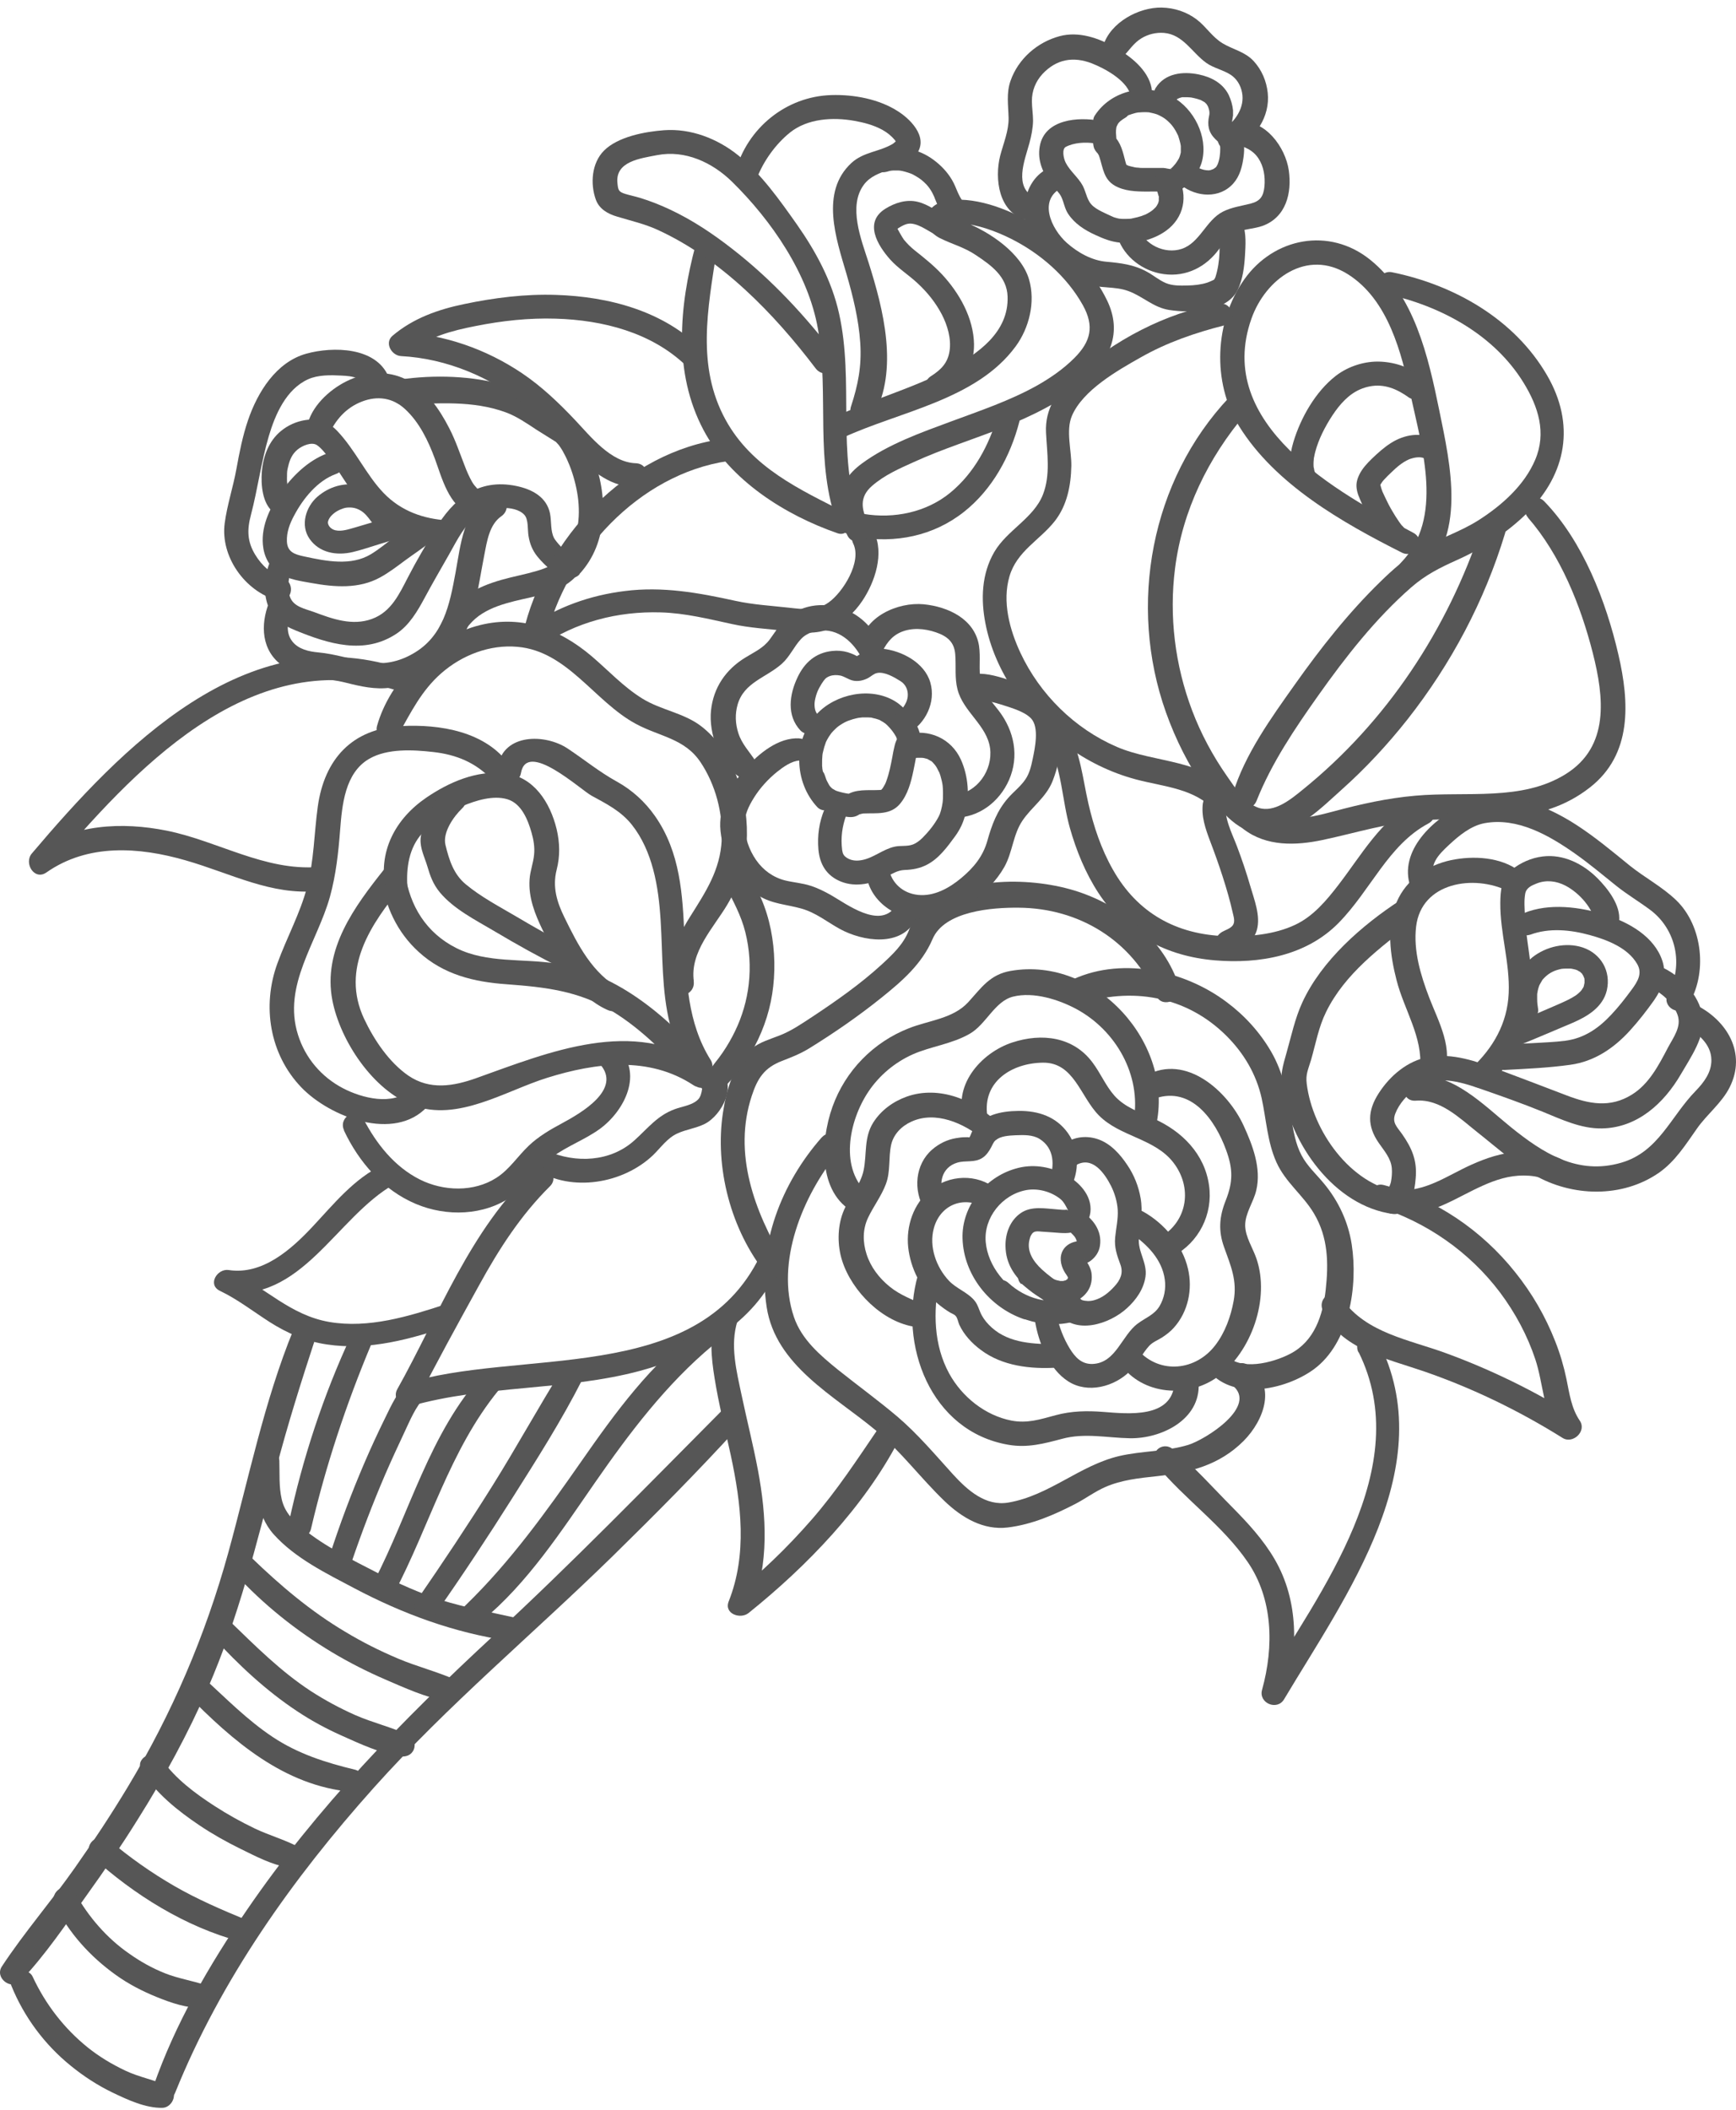 <svg width="177" height="215" viewBox="0 0 177 215" fill="none" xmlns="http://www.w3.org/2000/svg">
<path d="M144.109 54.3C136.263 50.137 123.791 43.263 127.59 32.488C129.026 28.413 133.246 25.324 137.409 27.934C141.571 30.544 142.905 36.026 143.833 40.305C144.993 45.7 147.227 52.806 142.862 57.316C141.759 58.462 143.384 59.999 144.573 59.027C149.634 54.851 147.879 47.353 146.748 41.827C145.617 36.302 144.21 30.095 139.7 26.469C135.538 23.119 129.882 24.207 126.865 28.471C123.849 32.734 123.544 38.927 126.329 43.423C130.012 49.369 136.857 53.255 142.934 56.315C144.268 56.983 145.443 55.01 144.109 54.3Z" fill="#565656"/>
<path d="M134.061 48.122C134.003 47.991 134.003 48.006 134.061 48.122C134.032 48.049 134.018 47.991 134.003 47.919C134.003 47.875 133.916 47.44 133.945 47.701C133.916 47.426 133.916 47.15 133.945 46.875C133.96 46.73 133.96 46.715 133.945 46.817C133.945 46.73 133.974 46.642 133.989 46.556C134.018 46.382 134.061 46.208 134.105 46.033C134.192 45.714 134.293 45.395 134.409 45.091C134.859 43.887 135.686 42.466 136.454 41.494C137.31 40.435 138.267 39.652 139.645 39.377C141.124 39.087 142.415 39.623 143.648 40.508C144.126 40.842 144.851 40.639 145.17 40.203C145.533 39.725 145.489 39.101 145.083 38.652C144.01 37.462 142.299 36.926 140.747 36.853C139.195 36.781 137.484 37.303 136.193 38.304C134.134 39.899 132.611 42.582 131.872 45.047C131.451 46.454 131.32 47.991 132.002 49.325C132.292 49.906 133.104 50.065 133.641 49.761C134.235 49.413 134.366 48.702 134.076 48.122H134.061Z" fill="#565656"/>
<path d="M141.354 29.964C146.879 31.168 152.318 34.083 155.349 39.014C156.843 41.45 157.698 44.104 156.524 46.859C155.421 49.456 153.144 51.471 150.824 52.965C148.895 54.212 146.705 54.865 144.762 56.025C143.283 56.91 141.963 58.084 140.73 59.288C137.482 62.45 134.639 66.061 132.029 69.745C129.621 73.138 126.909 76.88 125.691 80.912C125.213 82.507 127.547 83.058 128.128 81.579C129.65 77.75 132.043 74.211 134.407 70.876C137.192 66.945 140.266 63.015 143.906 59.839C145.342 58.592 146.778 57.867 148.489 57.098C151.129 55.924 153.638 54.314 155.697 52.283C159.758 48.266 160.628 43.205 157.727 38.23C154.406 32.517 148.272 29.036 141.934 27.745C140.484 27.455 139.86 29.66 141.325 29.979L141.354 29.964Z" fill="#565656"/>
<path d="M125.331 40.493C117.325 48.963 114.991 61.667 118.877 72.588C119.863 75.358 121.198 78.011 122.88 80.433C124.417 82.638 126.346 85.19 129.334 85.002C132.321 84.813 134.743 82.304 136.802 80.462C139.239 78.287 141.472 75.88 143.503 73.313C147.955 67.657 151.363 61.247 153.451 54.358C153.915 52.821 151.551 52.182 151.058 53.691C147.607 64.133 141.385 73.559 132.8 80.491C131.639 81.434 129.928 82.855 128.318 82.319C126.926 81.855 125.925 80.274 125.128 79.128C123.663 77.04 122.445 74.777 121.546 72.399C119.805 67.802 119.182 62.798 119.805 57.925C120.56 52.008 123.184 46.657 127.013 42.147C127.985 41.016 126.404 39.377 125.36 40.493H125.331Z" fill="#565656"/>
<path d="M146.359 44.757C144.865 43.988 143.168 44.278 141.79 45.163C141.109 45.598 140.5 46.149 139.905 46.715C139.397 47.208 138.89 47.744 138.585 48.383C138.324 48.934 138.237 49.383 138.353 49.963C138.411 50.282 138.542 50.601 138.672 50.906C139.049 51.82 139.499 52.704 139.992 53.545C140.456 54.314 140.993 55.228 141.892 55.547C142.428 55.735 143.052 55.373 143.255 54.88C143.473 54.343 143.284 53.748 142.791 53.444C142.689 53.386 143.037 53.705 142.907 53.516C142.907 53.516 142.791 53.371 142.791 53.386C142.921 53.56 142.95 53.589 142.878 53.487C142.849 53.458 142.834 53.415 142.805 53.386C142.747 53.313 142.704 53.241 142.646 53.168C142.399 52.82 142.182 52.458 141.964 52.095C141.703 51.66 141.471 51.211 141.254 50.746C141.152 50.529 141.051 50.311 140.949 50.094C140.862 49.891 141.036 50.326 140.92 50.007C140.891 49.92 140.862 49.847 140.833 49.76C140.79 49.615 140.761 49.456 140.703 49.325C140.63 49.151 140.703 49.673 140.703 49.427C140.703 49.311 140.703 49.383 140.659 49.644C140.659 49.586 140.688 49.543 140.703 49.485C140.674 49.572 140.688 49.543 140.746 49.398C140.79 49.325 140.833 49.238 140.891 49.166C140.964 49.05 140.993 49.021 141.123 48.876C141.355 48.615 141.616 48.368 141.877 48.121C142.399 47.614 142.965 47.121 143.647 46.816C143.85 46.729 144.241 46.628 144.43 46.613C144.734 46.584 144.981 46.599 145.213 46.7C145.778 46.961 146.446 46.86 146.779 46.294C147.084 45.787 146.924 45.018 146.373 44.728L146.359 44.757Z" fill="#565656"/>
<path d="M155.785 52.748C159.091 56.533 161.165 61.696 162.398 66.54C163.544 71.064 164.124 76.082 159.642 78.881C155.161 81.68 149.534 80.621 144.313 81.085C141.471 81.332 138.73 81.941 135.989 82.681C133.248 83.42 130.565 83.972 128.027 82.434C126.664 81.608 125.605 83.609 126.809 84.508C129.144 86.277 132.117 86.176 134.858 85.596C138.28 84.871 141.485 83.841 145.009 83.594C151.057 83.159 156.974 84.262 162.108 80.244C166.43 76.865 166.14 71.572 165.008 66.699C163.747 61.261 161.383 55.141 157.453 51.094C156.394 49.992 154.813 51.631 155.799 52.748H155.785Z" fill="#565656"/>
<path d="M124.213 30.922C118.789 31.922 113.583 34.663 109.493 38.332C107.753 39.899 106.534 41.668 106.65 44.075C106.752 46.178 107.129 48.383 106.331 50.413C105.389 52.806 102.662 54.039 101.372 56.258C100.081 58.476 99.994 61.072 100.472 63.523C101.415 68.44 104.635 72.921 108.579 75.894C110.755 77.518 113.22 78.736 115.845 79.433C118.688 80.187 121.849 80.332 123.923 82.667C125.025 83.899 126.736 82.115 125.721 80.868C122.835 77.344 117.745 77.779 113.873 76.112C109.565 74.255 106.027 70.76 104.04 66.525C102.938 64.161 102.169 61.319 102.923 58.737C103.677 56.156 106.027 55.039 107.55 53.096C108.797 51.501 109.188 49.485 109.232 47.498C109.261 45.903 108.652 43.887 109.29 42.379C110.407 39.754 113.945 37.752 116.309 36.418C118.992 34.895 121.864 33.909 124.837 33.155C126.287 32.792 125.663 30.69 124.228 30.951L124.213 30.922Z" fill="#565656"/>
<path d="M106.838 75.677C108.273 78.316 108.273 81.521 109.085 84.378C109.738 86.684 110.681 88.99 112 91.006C114.77 95.24 118.889 97.445 123.878 97.865C128.417 98.243 133.189 97.401 136.481 94.051C139.773 90.701 141.542 86.104 145.617 83.928C147.111 83.131 145.777 80.854 144.298 81.652C140.802 83.537 138.801 87.148 136.452 90.194C135.248 91.76 133.885 93.384 132.057 94.24C129.911 95.255 127.301 95.472 124.966 95.4C119.933 95.24 115.96 93.036 113.465 88.613C112.276 86.524 111.507 84.219 110.971 81.884C110.391 79.346 110.173 76.779 108.897 74.458C108.157 73.11 106.098 74.313 106.838 75.662V75.677Z" fill="#565656"/>
<path d="M122.647 81.826C122.459 83.189 122.909 84.465 123.387 85.727C123.866 86.989 124.272 88.12 124.663 89.338C125.055 90.556 125.417 91.789 125.693 93.036C125.78 93.413 125.94 93.892 125.722 94.254C125.475 94.646 124.852 94.791 124.489 95.037C123.402 95.791 124.054 97.488 125.403 97.198C126.607 96.937 127.839 95.951 128.158 94.733C128.536 93.326 127.883 91.687 127.491 90.339C127.1 88.99 126.621 87.554 126.099 86.191C125.577 84.828 124.779 83.348 124.982 81.811C125.055 81.188 124.388 80.651 123.822 80.651C123.126 80.651 122.735 81.188 122.662 81.811L122.647 81.826Z" fill="#565656"/>
<path d="M156.013 95.254C157.956 94.529 160.117 94.747 162.075 95.284C163.83 95.762 165.962 96.574 166.919 98.228C167.499 99.214 166.948 100.055 166.339 100.881C165.686 101.766 165.019 102.622 164.265 103.419C162.96 104.812 161.495 105.812 159.581 106.059C158.464 106.204 157.318 106.233 156.187 106.305C155.186 106.363 154.099 106.349 153.127 106.639C151.851 107.016 152.039 109.104 153.446 109.032C155.65 108.916 157.913 108.814 160.088 108.51C162.539 108.176 164.526 106.842 166.179 105.029C167.064 104.057 167.876 103.013 168.63 101.955C169.457 100.78 169.964 99.373 169.5 97.937C168.688 95.443 166.078 93.993 163.728 93.239C161.132 92.412 157.956 91.991 155.375 93.05C154.809 93.282 154.389 93.819 154.577 94.457C154.737 95.008 155.404 95.472 155.984 95.254H156.013Z" fill="#565656"/>
<path d="M151.389 110.642C153.767 108.974 155.362 106.32 155.971 103.506C156.726 100.026 155.638 96.763 155.478 93.311C155.449 92.6 155.377 91.788 155.507 91.078C155.609 90.483 156.145 90.237 156.667 90.034C157.654 89.642 158.683 89.772 159.612 90.251C161.047 91.005 162.454 92.586 162.715 94.21C162.802 94.805 163.498 95.138 164.035 95.066C164.673 94.979 164.992 94.486 165.079 93.877C165.282 92.281 163.919 90.541 162.875 89.497C161.41 88.032 159.408 87.017 157.291 87.278C156.116 87.423 155.014 87.916 154.101 88.656C153.085 89.497 152.984 90.759 152.969 91.991C152.94 95.095 153.956 98.111 153.825 101.2C153.694 104.289 152.23 106.813 150.011 108.872C149.083 109.728 150.315 111.396 151.389 110.656V110.642Z" fill="#565656"/>
<path d="M154.623 106.624C156.523 105.856 158.423 105.044 160.308 104.246C161.831 103.593 163.426 102.651 163.832 100.91C164.267 98.982 163.252 97.198 161.396 96.56C159.67 95.98 157.639 96.444 156.233 97.56C154.666 98.808 153.883 101.244 154.565 103.158C154.753 103.695 155.232 104.072 155.827 103.985C156.334 103.912 156.9 103.434 156.827 102.854C156.769 102.419 156.726 102.245 156.726 101.795C156.726 101.65 156.726 101.491 156.726 101.345C156.726 101.316 156.755 101.055 156.74 101.186C156.74 101.273 156.784 100.968 156.784 100.968C156.813 100.823 156.856 100.678 156.9 100.548C156.972 100.345 156.929 100.446 157.03 100.258C157.103 100.127 157.175 100.011 157.248 99.881C157.378 99.678 157.32 99.779 157.291 99.823C157.349 99.75 157.422 99.678 157.494 99.605C157.872 99.228 158.321 98.967 158.843 98.822C159.22 98.721 159.22 98.721 159.583 98.706C159.757 98.706 159.931 98.706 160.105 98.706C160.105 98.706 160.308 98.721 160.192 98.706C160.061 98.692 160.366 98.735 160.395 98.75C160.554 98.779 160.714 98.822 160.874 98.895C160.729 98.837 161.106 99.04 161.135 99.054C161.033 98.982 161.265 99.185 161.309 99.228C161.439 99.359 161.236 99.098 161.323 99.257C161.367 99.33 161.41 99.417 161.468 99.489C161.367 99.301 161.512 99.649 161.541 99.707C161.541 99.721 161.584 99.895 161.555 99.765C161.526 99.62 161.555 99.837 161.555 99.866C161.555 99.997 161.555 100.113 161.555 100.243C161.57 99.997 161.512 100.403 161.483 100.49C161.483 100.519 161.396 100.722 161.454 100.591C161.512 100.461 161.425 100.649 161.396 100.678C161.367 100.722 161.207 100.954 161.294 100.852C161.193 100.983 161.077 101.099 160.961 101.2C160.903 101.258 160.845 101.302 160.772 101.36C160.888 101.273 160.7 101.404 160.671 101.433C160.134 101.795 159.525 102.056 158.945 102.317C157.204 103.071 155.464 103.811 153.753 104.594C153.245 104.826 153.086 105.537 153.289 106.001C153.492 106.465 154.086 106.871 154.623 106.653V106.624Z" fill="#565656"/>
<path d="M168.43 100.693C169.518 101.287 170.606 102.216 171.041 103.419C171.476 104.623 170.606 105.725 170.055 106.769C169.127 108.539 168.126 110.482 166.371 111.555C164.167 112.918 162.035 112.512 159.729 111.628C157.423 110.743 155.132 109.873 152.811 109.003C150.491 108.133 148.083 107.291 145.647 107.712C143.515 108.089 141.717 109.626 140.571 111.41C139.425 113.194 139.382 114.76 140.586 116.486C141.137 117.284 141.818 118.038 141.905 119.038C141.949 119.488 141.905 119.996 141.818 120.445C141.746 120.837 141.325 121.431 141.789 121.243C140.368 121.837 140.934 124.172 142.442 123.607C143.95 123.041 144.226 121.475 144.342 120.054C144.501 118.27 143.965 117.008 142.949 115.558C142.413 114.804 141.905 114.398 142.268 113.469C142.659 112.454 143.501 111.541 144.371 110.903C146.329 109.467 148.838 110.221 150.926 110.946C153.014 111.671 155.19 112.44 157.263 113.281C159.178 114.064 161.208 115.036 163.326 114.992C166.937 114.934 169.649 112.44 171.374 109.481C172.361 107.77 173.956 105.551 173.579 103.477C173.202 101.403 171.461 99.547 169.591 98.633C168.256 97.981 167.096 99.91 168.416 100.649L168.43 100.693Z" fill="#565656"/>
<path d="M172.098 102.462C174.129 99.257 173.635 94.341 170.88 91.716C169.473 90.367 167.704 89.439 166.181 88.221C164.397 86.77 162.628 85.291 160.699 84.044C157.465 81.956 152.984 80.172 149.228 81.956C146.168 83.406 142.557 86.683 143.804 90.367C144.326 91.89 146.748 91.237 146.226 89.7C145.689 88.076 146.617 87.147 147.748 86.089C148.764 85.146 149.967 84.145 151.374 83.884C154.724 83.275 157.944 85.132 160.569 86.973C162.033 88.003 163.397 89.149 164.789 90.266C165.891 91.15 167.095 91.861 168.226 92.702C170.895 94.674 171.692 98.343 170.068 101.273C169.343 102.593 171.286 103.724 172.098 102.462Z" fill="#565656"/>
<path d="M154.942 88.787C153.027 87.322 150.214 87.177 147.937 87.655C145.544 88.163 143.398 89.613 142.411 91.904C141.338 94.428 141.73 97.329 142.397 99.91C143.166 102.912 145.08 105.696 144.79 108.872C144.674 110.091 146.574 110.584 147.11 109.496C148.329 107.045 146.617 104 145.733 101.694C144.848 99.388 144.094 96.879 144.384 94.428C144.92 89.889 150.301 89.091 153.752 90.802C155.13 91.484 156.116 89.686 154.942 88.772V88.787Z" fill="#565656"/>
<path d="M171.676 104.405C172.981 105.247 174.475 106.305 174.49 108.017C174.504 109.278 173.736 110.293 172.894 111.164C170.327 113.789 169.109 117.385 165.295 118.487C160.857 119.778 157.348 117.53 154.027 114.847C151.315 112.657 148.139 109.307 144.353 109.626C142.744 109.757 142.729 112.295 144.353 112.164C146.862 111.961 148.864 113.992 150.706 115.442C152.547 116.892 154.346 118.531 156.405 119.72C160.263 121.968 165.397 122.113 169.153 119.503C170.806 118.342 171.865 116.646 173.01 115.021C174.04 113.542 175.548 112.411 176.36 110.787C178.086 107.335 176.114 103.985 172.88 102.39C171.517 101.722 170.414 103.593 171.691 104.42L171.676 104.405Z" fill="#565656"/>
<path d="M160.103 118.748C158.812 117.559 156.405 117.269 154.722 117.385C153.04 117.501 151.546 118.009 150.053 118.676C147.602 119.764 145.252 121.547 142.439 121.243C141.09 121.098 140.8 123.331 142.12 123.607C145.035 124.201 147.732 122.505 150.227 121.272C151.503 120.648 152.852 120.054 154.273 119.865C154.998 119.764 155.752 119.764 156.477 119.88C157.449 120.039 158.334 120.532 159.305 120.648C160.277 120.764 160.755 119.357 160.088 118.748H160.103Z" fill="#565656"/>
<path d="M142.628 121.475C137.669 120.677 133.825 115.239 133.231 110.438C133.115 109.467 133.361 109.046 133.68 107.987C134.145 106.363 134.449 104.652 135.203 103.129C137.103 99.243 140.729 96.545 144.064 93.978C145.34 92.992 144.195 90.817 142.759 91.745C138.872 94.283 134.754 97.865 132.781 102.157C132.027 103.796 131.665 105.566 131.171 107.291C130.794 108.611 130.504 109.568 130.707 110.917C131.578 116.573 136.044 122.911 142.019 123.708C143.47 123.911 144.137 121.692 142.643 121.46L142.628 121.475Z" fill="#565656"/>
<path d="M33.69 46.09C31.659 46.743 30.064 48.251 28.802 49.934C27.628 51.5 26.627 53.487 26.801 55.488C26.902 56.677 27.425 57.736 28.425 58.403C29.426 59.07 30.673 59.215 31.79 59.418C34.11 59.839 36.59 60.027 38.737 58.853C39.65 58.36 40.491 57.707 41.318 57.098C42.145 56.489 43.015 55.923 43.812 55.285C44.755 54.545 43.725 52.805 42.623 53.255C40.854 53.965 39.447 55.488 37.823 56.474C35.807 57.693 33.298 57.199 31.021 56.706C30.064 56.503 29.295 56.271 29.252 55.169C29.208 54.241 29.556 53.327 29.992 52.53C30.905 50.804 32.37 48.976 34.27 48.295C35.648 47.802 35.082 45.641 33.661 46.09H33.69Z" fill="#565656"/>
<path d="M45.71 53.037C43.186 52.892 40.909 52.094 39.126 50.253C37.342 48.411 36.211 45.815 34.354 43.886C33.411 42.914 32.425 42.61 31.106 42.813C30.206 42.958 29.365 43.335 28.655 43.915C27.393 44.945 26.827 46.511 26.697 48.077C26.595 49.368 26.74 51.297 27.843 52.167C28.843 52.95 30.511 51.964 29.728 50.702C29.684 50.644 29.525 50.325 29.684 50.644C29.641 50.543 29.409 49.89 29.539 50.282C29.438 49.992 29.351 49.687 29.293 49.383C29.264 49.223 29.264 49.209 29.293 49.339C29.293 49.252 29.278 49.165 29.264 49.063C29.264 48.875 29.249 48.686 29.264 48.498C29.264 48.063 29.278 47.932 29.38 47.541C29.539 46.845 29.786 46.264 30.352 45.8C30.801 45.438 31.758 44.988 32.324 45.365C32.831 45.713 33.295 46.366 33.673 46.845C34.151 47.439 34.557 48.092 34.978 48.73C35.819 50.006 36.66 51.311 37.791 52.355C39.865 54.27 42.853 55.604 45.71 55.285C47.145 55.126 47.189 53.095 45.71 53.023V53.037Z" fill="#565656"/>
<path d="M40.895 52.385C39.314 52.82 37.748 53.298 36.167 53.762C35.543 53.936 34.847 54.183 34.194 54.038C33.832 53.951 33.513 53.69 33.44 53.327C33.44 53.327 33.44 53.197 33.426 53.24C33.455 53.095 33.484 53.008 33.527 52.921C33.658 52.66 33.817 52.501 34.064 52.297C34.398 52.022 34.978 51.775 35.326 51.732C35.891 51.674 36.297 51.761 36.732 52.008C37.211 52.283 37.487 52.66 37.835 53.124C38.183 53.588 38.705 53.849 39.27 53.603C39.749 53.385 40.141 52.791 39.938 52.239C39.401 50.862 38.081 49.745 36.616 49.455C35.079 49.136 33.542 49.6 32.367 50.615C31.192 51.63 30.583 53.516 31.57 54.922C32.556 56.329 34.296 56.648 35.964 56.257C36.892 56.039 37.791 55.72 38.705 55.445C39.618 55.169 40.561 54.879 41.475 54.574C42.852 54.125 42.287 52.008 40.88 52.399L40.895 52.385Z" fill="#565656"/>
<path d="M27.626 57.026C27.017 58.389 26.799 59.941 27.22 61.406C27.669 62.986 28.699 63.653 30.149 64.248C33.485 65.611 37.139 66.757 40.417 64.582C41.737 63.711 42.578 62.261 43.303 60.912C44.101 59.419 44.956 57.968 45.783 56.504C46.609 55.039 47.378 53.444 48.727 52.457C49.771 51.703 52.44 51.37 53.455 52.457C53.904 52.936 53.774 53.98 53.89 54.633C54.02 55.416 54.281 56.069 54.774 56.692C55.616 57.736 57.153 59.172 58.618 58.694C60.082 58.215 59.502 55.909 57.965 56.33C57.733 56.388 56.66 55.155 56.5 54.85C56.109 54.111 56.239 53.139 56.08 52.327C55.732 50.645 54.252 49.861 52.657 49.528C48.77 48.716 46.203 50.833 44.318 54.024C43.404 55.575 42.462 57.142 41.635 58.752C40.721 60.506 39.909 62.348 37.922 63.073C35.936 63.798 33.934 63.088 32.035 62.377C31.092 62.029 29.903 61.841 29.555 60.796C29.235 59.868 29.424 58.853 29.758 57.968C30.207 56.75 28.162 55.865 27.626 57.069V57.026Z" fill="#565656"/>
<path d="M28.844 58.925C27.641 58.49 26.698 57.635 26.031 56.547C25.204 55.198 25.175 53.994 25.581 52.486C26.277 49.832 26.625 47.077 27.409 44.437C28.061 42.233 29.178 39.666 31.411 38.651C32.441 38.187 33.717 38.216 34.819 38.274C36.023 38.332 36.922 38.462 37.43 39.651C38.068 41.131 40.229 39.855 39.605 38.375C38.329 35.359 33.964 35.286 31.237 36.04C28.148 36.896 26.263 39.971 25.291 42.813C24.74 44.423 24.407 46.12 24.102 47.802C23.768 49.644 23.159 51.456 22.913 53.298C22.449 56.706 24.958 60.23 28.235 61.173C29.715 61.594 30.251 59.418 28.859 58.911L28.844 58.925Z" fill="#565656"/>
<path d="M33.471 44.394C34.196 42.798 35.255 41.551 36.923 40.913C38.475 40.318 40.026 40.522 41.274 41.667C42.753 43.016 43.667 44.93 44.348 46.772C45.03 48.614 45.77 51.63 47.959 52.37C49.178 52.791 49.99 51.137 49.163 50.296C48.786 49.905 48.409 49.586 48.133 49.107C47.829 48.57 47.582 48.005 47.365 47.425C46.872 46.163 46.437 44.858 45.813 43.654C44.827 41.725 43.449 39.695 41.462 38.694C39.475 37.694 37.3 37.882 35.328 38.854C33.544 39.738 31.688 41.464 31.296 43.495C31.064 44.698 32.862 45.684 33.442 44.394H33.471Z" fill="#565656"/>
<path d="M27.594 61.014C26.608 63.189 26.492 65.886 28.45 67.569C30.408 69.251 32.989 68.99 35.266 69.57C36.76 69.947 38.268 70.295 39.805 70.078C41.198 69.889 42.59 69.353 43.779 68.598C46.317 66.989 47.753 64.48 48.405 61.594C48.797 59.911 49.058 58.186 49.392 56.489C49.653 55.155 49.899 53.458 51.103 52.617C52.437 51.703 51.175 49.513 49.827 50.427C47.245 52.181 46.97 55.503 46.448 58.345C45.839 61.637 45.215 64.871 42.053 66.641C40.676 67.424 39.153 67.757 37.572 67.496C35.832 67.206 34.193 66.641 32.424 66.481C31.481 66.394 30.451 66.162 29.828 65.393C29.001 64.393 29.407 63.044 29.726 61.927C30.074 60.68 28.131 59.781 27.565 61.014H27.594Z" fill="#565656"/>
<path d="M46.565 65.524C47.116 65.089 47.362 64.233 47.826 63.696C48.261 63.189 48.668 62.841 49.175 62.522C50.205 61.884 51.249 61.565 52.496 61.245C54.657 60.709 57.471 60.375 58.935 58.475C59.327 57.968 59.428 57.272 58.935 56.779C58.471 56.315 57.688 56.315 57.239 56.779C56.484 57.547 55.803 57.866 54.715 58.185C53.54 58.533 52.322 58.751 51.148 59.085C49.871 59.447 48.581 59.94 47.507 60.723C46.913 61.158 46.376 61.637 45.927 62.203C45.404 62.87 44.636 63.842 44.665 64.726C44.708 65.756 45.825 66.104 46.565 65.509V65.524Z" fill="#565656"/>
<path d="M59.082 58.49C62.084 55.256 61.968 50.398 60.445 46.496C59.908 45.118 59.227 43.596 57.951 42.755C55.949 41.435 53.919 39.985 51.599 39.288C48.19 38.273 44.26 38.172 40.751 38.679C39.3 38.897 39.663 41.261 41.099 41.217C44.623 41.116 48.161 40.782 51.555 42.015C52.701 42.436 53.716 43.146 54.731 43.813C55.355 44.219 56.007 44.596 56.631 45.002C56.776 45.09 56.457 44.814 56.718 45.075C56.819 45.177 56.921 45.293 57.023 45.409C56.892 45.235 57.182 45.655 57.211 45.699C57.327 45.873 57.428 46.047 57.516 46.235C57.719 46.598 57.893 46.989 58.052 47.381C58.458 48.396 58.748 49.484 58.908 50.572C59.212 52.747 58.937 55.169 57.443 56.866C56.457 57.982 58.067 59.621 59.096 58.519L59.082 58.49Z" fill="#565656"/>
<path d="M104.925 132.265C102.634 131.395 100.719 129.031 100.502 126.566C100.284 124.1 102.17 121.722 104.664 121.272C105.853 121.069 107.173 121.432 108.116 122.186C108.478 122.476 108.71 122.984 108.826 123.201C108.971 123.462 108.681 123.303 108.826 123.259C108.87 123.259 108.942 123.23 108.797 123.259C108.478 123.332 108.13 123.259 107.811 123.245C106.564 123.158 105.157 122.868 104.069 123.622C102.982 124.376 102.503 125.681 102.518 126.957C102.547 130.685 106.346 132.135 108.725 134.267L109.247 132.28C106.984 133.034 104.548 132.323 102.822 130.743C101.749 129.771 100.226 131.279 101.227 132.338C103.359 134.6 106.912 135.543 109.885 134.557C110.683 134.296 111.103 133.208 110.407 132.57C109.102 131.395 107.521 130.554 106.23 129.365C105.317 128.524 104.664 127.479 104.969 126.319C105.041 126.044 105.07 125.928 105.259 125.681C105.288 125.638 105.462 125.522 105.491 125.522C105.708 125.464 105.868 125.478 106.172 125.507C106.593 125.536 107.013 125.565 107.434 125.594C108.246 125.652 109.029 125.768 109.798 125.42C110.567 125.072 111.074 124.376 111.176 123.535C111.379 121.794 109.943 120.344 108.507 119.634C106.941 118.85 105.215 118.589 103.518 119.097C100.415 119.996 98.036 122.94 98.138 126.218C98.254 129.93 100.893 133.208 104.345 134.412C104.911 134.615 105.563 134.18 105.723 133.629C105.897 133.005 105.505 132.468 104.94 132.251L104.925 132.265Z" fill="#565656"/>
<path d="M104.159 130.815C105.101 131.627 106.102 132.454 107.335 132.744C108.669 133.063 110.105 132.744 110.902 131.569C111.279 131.004 111.381 130.322 111.279 129.669C111.221 129.365 111.091 129.075 110.946 128.814C110.873 128.683 110.801 128.567 110.714 128.451C110.685 128.393 110.656 128.35 110.627 128.292C110.496 128.074 110.656 128.35 110.612 128.234C110.569 128.103 110.612 128.292 110.612 128.321C110.612 128.393 110.583 128.451 110.554 128.524C110.482 128.698 109.887 128.93 110.163 128.901C110.221 128.901 110.279 128.872 110.337 128.857C110.627 128.785 110.917 128.683 111.163 128.509C111.686 128.132 112.063 127.581 112.15 126.943C112.382 125.406 111.424 124.158 110.163 123.39C109.67 123.085 109.017 123.245 108.669 123.694C108.321 124.144 108.321 124.84 108.756 125.217C108.988 125.42 109.206 125.623 109.409 125.841C109.438 125.87 109.655 126.131 109.51 125.942C109.597 126.058 109.67 126.189 109.742 126.319C109.626 126.102 109.742 126.363 109.771 126.421C109.8 126.551 109.8 126.537 109.771 126.377C109.771 126.435 109.771 126.493 109.771 126.566C109.8 126.392 109.8 126.377 109.771 126.508C109.728 126.638 109.742 126.624 109.8 126.464L109.757 126.537C109.684 126.653 109.699 126.638 109.8 126.508C109.699 126.595 109.728 126.595 109.844 126.479C109.728 126.537 109.742 126.537 109.887 126.479C109.771 126.508 109.655 126.522 109.554 126.551C109.075 126.682 108.654 126.943 108.393 127.378C107.987 128.06 108.132 128.886 108.495 129.539C108.567 129.669 108.64 129.785 108.727 129.901C108.756 129.945 108.945 130.279 108.858 130.09C108.887 130.148 108.901 130.221 108.916 130.293C108.901 130.134 108.887 130.134 108.887 130.264C108.872 130.047 108.887 130.206 108.858 130.322C108.916 130.192 108.916 130.177 108.858 130.308C108.785 130.424 108.785 130.424 108.858 130.308C108.814 130.351 108.771 130.409 108.713 130.453C108.814 130.38 108.829 130.366 108.756 130.409C108.495 130.525 108.843 130.438 108.611 130.482C108.538 130.496 108.466 130.525 108.393 130.54C108.524 130.525 108.509 130.525 108.379 130.54C108.263 130.54 108.147 130.54 108.031 130.54C108.248 130.554 107.813 130.482 107.77 130.467C107.712 130.453 107.407 130.351 107.465 130.366C107.538 130.395 107.509 130.38 107.378 130.322C107.306 130.279 107.233 130.25 107.161 130.206C106.595 129.901 106.189 129.582 105.754 129.234C105.29 128.857 104.579 128.741 104.13 129.234C103.738 129.669 103.637 130.438 104.13 130.859L104.159 130.815Z" fill="#565656"/>
<path d="M107.87 133.803C109.625 136.094 113.135 134.934 114.904 133.31C115.832 132.468 116.601 131.381 116.789 130.119C117.007 128.669 115.977 127.567 116.122 126.131C116.267 124.695 116.543 123.52 116.296 122.099C116.093 120.91 115.629 119.735 114.947 118.735C114.208 117.618 113.222 116.516 111.916 116.081C110.611 115.646 109.204 115.892 108.218 116.806C107.232 117.719 108.508 119.431 109.712 118.735C111.365 117.777 112.612 119.532 113.294 120.881C113.657 121.621 113.903 122.447 113.961 123.274C114.019 124.231 113.787 125.159 113.7 126.102C113.599 127.132 113.889 127.929 114.237 128.872C114.556 129.742 114.222 130.453 113.613 131.105C113.048 131.729 112.366 132.28 111.554 132.497C110.611 132.758 109.988 132.338 109.117 132.135C108.247 131.932 107.232 132.933 107.87 133.759V133.803Z" fill="#565656"/>
<path d="M109.075 121.2C110.075 119.445 110.075 117.139 108.886 115.471C107.697 113.803 105.884 113.18 103.839 113.209C102.055 113.223 100.083 113.615 99.126 115.283C99.039 115.428 98.923 115.848 98.807 115.935C98.894 115.863 98.444 115.892 98.328 115.892C98.053 115.892 97.777 115.935 97.502 115.979C96.588 116.124 95.732 116.544 95.036 117.153C93.296 118.662 93.093 121.301 94.253 123.215C95.051 124.535 97.008 123.375 96.312 122.012C95.616 120.649 96.008 118.966 97.574 118.488C98.459 118.212 99.358 118.531 100.185 117.98C100.576 117.719 100.837 117.327 101.055 116.921C101.185 116.675 101.287 116.399 101.49 116.211C101.997 115.761 102.897 115.718 103.535 115.689C104.361 115.66 105.275 115.616 106 116.066C107.523 117.023 107.537 118.792 106.986 120.315C106.537 121.533 108.437 122.287 109.06 121.185L109.075 121.2Z" fill="#565656"/>
<path d="M101.591 121.171C99.618 119.575 96.776 119.691 94.832 121.287C93.136 122.664 92.367 124.956 92.599 127.102C92.831 129.248 93.904 131.38 95.572 132.816C95.978 133.164 96.413 133.483 96.877 133.759C97.051 133.86 97.312 133.947 97.443 134.107C97.631 134.31 97.689 134.73 97.805 134.991C98.284 136.021 99.082 136.877 99.995 137.558C102.185 139.212 105.071 139.531 107.74 139.371C109.262 139.284 109.291 136.964 107.74 136.978C105.463 136.978 102.925 136.906 101.127 135.296C100.72 134.933 100.372 134.527 100.111 134.063C99.821 133.541 99.72 132.932 99.314 132.483C98.603 131.67 97.501 131.308 96.747 130.51C95.456 129.132 94.702 127.044 95.21 125.173C95.833 122.853 98.11 121.852 100.227 122.969C101.301 123.534 102.649 122.041 101.605 121.185L101.591 121.171Z" fill="#565656"/>
<path d="M105.52 134.586C105.883 136.804 106.942 139.516 108.928 140.778C110.915 142.04 113.613 141.329 115.237 139.705C116.006 138.936 116.455 137.936 117.166 137.152C117.528 136.761 118.021 136.587 118.457 136.311C118.892 136.036 119.341 135.688 119.689 135.296C121.14 133.672 121.618 131.395 121.125 129.292C120.559 126.856 118.718 124.68 116.571 123.477C115.135 122.664 113.932 124.767 115.28 125.666C116.934 126.769 118.486 128.335 118.761 130.394C118.892 131.322 118.703 132.294 118.224 133.106C117.688 133.991 116.803 134.281 116.006 134.876C114.367 136.079 113.787 138.893 111.408 138.994C110.277 139.038 109.624 138.313 109.073 137.428C108.421 136.355 107.986 135.209 107.725 133.976C107.42 132.512 105.274 133.15 105.506 134.586H105.52Z" fill="#565656"/>
<path d="M119.588 128.016C122.227 126.638 123.692 123.738 123.271 120.794C122.822 117.589 120.516 115.283 117.659 114.006C116.252 113.368 114.686 112.846 113.627 111.657C112.728 110.642 112.206 109.351 111.394 108.278C109.436 105.639 106.216 105.247 103.214 106.233C99.98 107.292 96.978 110.743 98.399 114.326C98.965 115.747 100.879 115.196 100.662 113.702C100.154 110.207 103.185 108.321 106.347 108.292C109.508 108.263 110.146 111.744 112.032 113.658C114.207 115.863 117.746 115.993 119.66 118.502C121.574 121.011 121.096 124.376 118.384 126.029C117.108 126.812 118.239 128.712 119.544 128.03L119.588 128.016Z" fill="#565656"/>
<path d="M101.766 114.471C99.402 112.107 95.776 110.584 92.469 111.744C91.077 112.237 89.83 113.137 89.032 114.398C88.075 115.935 88.394 117.545 88.061 119.228C87.742 120.808 86.509 122.085 85.943 123.578C85.378 125.072 85.363 126.914 85.871 128.495C86.871 131.613 90.019 134.774 93.369 135.224C94.572 135.383 95.602 133.73 94.282 133.048C93.049 132.425 91.802 132.004 90.715 131.12C89.627 130.235 88.771 129.118 88.351 127.799C87.959 126.58 87.945 125.29 88.496 124.115C89.047 122.94 89.859 121.896 90.323 120.663C90.816 119.358 90.57 117.995 90.86 116.661C91.106 115.573 91.933 114.746 92.933 114.297C95.384 113.18 98.256 114.456 100.185 116.037C101.287 116.936 102.839 115.486 101.78 114.442L101.766 114.471Z" fill="#565656"/>
<path d="M93.599 129.901C91.568 136.993 94.846 145.868 102.822 147.232C104.765 147.565 106.433 147.116 108.29 146.623C110.581 145.999 112.858 146.521 115.193 146.565C118.383 146.623 122.401 144.694 122.212 140.967C122.125 139.371 119.863 139.386 119.747 140.967C119.486 144.578 114.99 144.07 112.495 143.882C110.842 143.751 109.247 143.78 107.637 144.215C106.027 144.65 104.736 145.071 103.127 144.766C100.444 144.244 98.08 142.344 96.775 139.966C95.194 137.065 95.136 133.672 95.759 130.496C96.035 129.089 93.99 128.48 93.584 129.901H93.599Z" fill="#565656"/>
<path d="M114.223 138.98C116.442 142.17 121.126 142.518 124.157 140.3C127.609 137.762 129.508 132.323 128.102 128.248C127.725 127.146 126.971 126.058 126.956 124.869C126.956 123.622 127.812 122.49 128.087 121.301C128.624 119.053 127.71 116.689 126.782 114.674C125.172 111.193 120.923 107.35 116.862 109.598C115.63 110.279 116.456 112.382 117.834 111.918C121.503 110.7 123.911 114.166 125.013 117.197C125.723 119.126 125.723 120.446 124.969 122.345C124.317 123.984 124.201 125.42 124.81 127.102C125.491 129.002 126.158 130.496 125.781 132.57C125.491 134.15 124.911 135.775 123.925 137.065C121.938 139.69 118.269 140.082 116.036 137.588C115.165 136.616 113.44 137.907 114.194 139.009L114.223 138.98Z" fill="#565656"/>
<path d="M117.862 114.746C119.776 106.378 111.756 97.43 103.055 98.938C100.938 99.301 100.067 100.65 98.719 102.129C97.181 103.811 94.687 103.985 92.671 104.783C89.046 106.204 86.203 109.105 84.883 112.774C83.564 116.443 83.418 122.012 87.494 123.738C88.567 124.187 89.524 122.49 88.639 121.765C85.521 119.227 86.537 114.238 88.538 111.251C89.64 109.598 91.235 108.263 93.048 107.451C94.861 106.639 97.08 106.393 98.893 105.334C100.546 104.377 101.431 102.027 103.287 101.563C105.375 101.041 107.942 101.853 109.77 102.839C113.772 105.015 116.368 109.54 115.6 114.137C115.353 115.587 117.514 116.254 117.862 114.761V114.746Z" fill="#565656"/>
<path d="M83.795 115.892C79.662 120.576 77.197 126.885 78.168 133.193C79.082 139.154 85.028 142.214 89.263 145.738C91.888 147.928 93.86 150.625 96.311 152.975C98.066 154.657 100.256 155.962 102.75 155.658C105.245 155.353 107.521 154.352 109.653 153.25C110.683 152.714 111.626 152.003 112.684 151.539C114.338 150.814 116.136 150.625 117.905 150.437C121.284 150.074 124.286 149.335 126.781 146.855C128.898 144.737 130.261 141.068 127.23 139.096C125.998 138.298 124.446 140.227 125.635 141.155C128.347 143.287 122.894 146.71 121.139 147.246C118.862 147.928 116.44 147.841 114.12 148.377C110.088 149.32 106.985 152.409 102.808 153.12C100.488 153.511 98.66 151.873 97.181 150.263C95.325 148.218 93.599 146.159 91.496 144.36C89.538 142.707 87.465 141.199 85.463 139.603C83.636 138.124 81.736 136.514 80.953 134.223C79.038 128.596 81.867 121.852 85.391 117.502C86.29 116.399 84.767 114.804 83.795 115.906V115.892Z" fill="#565656"/>
<path d="M123.053 139.43C125.461 142.852 131.044 141.663 133.944 139.546C137.599 136.863 138.469 131.018 137.817 126.798C137.454 124.492 136.468 122.389 134.974 120.591C134.206 119.663 133.277 118.822 132.712 117.748C132.088 116.588 131.871 115.225 131.653 113.934C131.247 111.541 130.841 109.308 129.608 107.176C128.463 105.204 126.911 103.492 125.083 102.129C120.66 98.794 114.033 97.401 108.942 100.026C107.666 100.679 108.551 102.84 109.928 102.361C115.28 100.534 120.921 101.462 125.025 105.537C126.809 107.307 128.085 109.453 128.637 111.918C129.115 114.108 129.217 116.385 130.145 118.445C131.073 120.504 132.857 121.78 133.973 123.665C135.424 126.102 135.467 128.727 135.163 131.468C134.873 134.049 134.017 136.674 131.566 137.95C129.826 138.864 126.374 139.807 124.895 137.979C124.068 136.95 122.284 138.313 123.053 139.401V139.43Z" fill="#565656"/>
<path d="M79.909 128.466C76.921 123.419 74.717 117.56 76.645 111.686C77.24 109.859 77.951 108.8 79.72 108.119C80.692 107.741 81.591 107.393 82.49 106.842C85.028 105.276 87.508 103.565 89.843 101.694C91.975 99.983 93.99 98.242 95.078 95.704C96.296 92.833 101.169 92.47 103.867 92.499C110.03 92.543 115.425 95.849 117.92 101.505C118.5 102.811 120.646 101.882 120.226 100.534C118.732 95.835 114.526 92.398 109.943 90.875C105.36 89.352 98.196 89.236 94.179 92.543C93.41 93.181 93.033 93.906 92.671 94.805C92.091 96.255 91.046 97.227 89.901 98.286C87.696 100.302 85.246 102.013 82.766 103.652C81.707 104.348 80.692 105.044 79.517 105.508C78.56 105.885 77.472 106.19 76.66 106.842C74.833 108.322 74.049 111.135 73.716 113.354C72.846 118.995 74.528 125.377 78.125 129.829C78.951 130.859 80.576 129.539 79.923 128.437L79.909 128.466Z" fill="#565656"/>
<path d="M84.908 80.723C84.313 80.056 83.98 79.214 83.835 78.272C83.864 78.46 83.82 78.025 83.82 78.054C83.82 77.967 83.82 77.88 83.82 77.793C83.82 77.532 83.82 77.257 83.849 76.996C83.849 76.879 83.878 76.763 83.936 76.531C83.994 76.256 84.081 75.98 84.183 75.705C84.269 75.487 84.067 75.937 84.24 75.56C84.299 75.444 84.357 75.328 84.429 75.212C84.502 75.096 84.56 74.98 84.647 74.878C84.777 74.69 84.734 74.748 84.69 74.806C84.835 74.603 85.024 74.429 85.198 74.255C85.27 74.182 85.343 74.124 85.43 74.052C85.43 74.052 85.56 73.965 85.633 73.906C86.053 73.631 86.314 73.5 86.677 73.384C86.88 73.312 87.069 73.254 87.272 73.21C87.388 73.181 87.518 73.152 87.634 73.138C87.446 73.167 87.881 73.109 87.924 73.109C88.127 73.109 88.33 73.109 88.533 73.109C88.533 73.109 88.939 73.138 88.693 73.109C88.794 73.109 88.896 73.138 88.983 73.167C89.2 73.21 89.403 73.268 89.606 73.341C89.94 73.457 89.447 73.239 89.751 73.413C89.853 73.471 89.954 73.529 90.056 73.587C90.056 73.587 90.375 73.82 90.201 73.674C90.288 73.747 90.375 73.834 90.462 73.906C90.636 74.081 90.81 74.269 90.955 74.458C91.1 74.646 91.231 74.849 91.347 75.052C91.463 75.299 91.26 74.82 91.419 75.226C91.448 75.299 91.448 75.458 91.434 75.342L91.492 75.226C91.448 75.328 91.405 75.429 91.361 75.531C91.347 75.574 91.332 75.632 91.303 75.676C91.26 75.821 91.216 75.966 91.187 76.111C91.1 76.444 91.042 76.793 90.984 77.126C90.825 77.953 90.665 78.794 90.375 79.577C90.375 79.606 90.23 79.94 90.346 79.678C90.303 79.766 90.259 79.867 90.216 79.954C90.172 80.041 90.114 80.114 90.071 80.201C90.041 80.259 89.998 80.302 89.969 80.36C90.071 80.244 90.071 80.23 89.998 80.331C89.969 80.36 89.911 80.418 89.882 80.447C89.781 80.534 89.795 80.52 89.94 80.418C89.897 80.447 89.853 80.476 89.809 80.505C89.795 80.447 90.056 80.476 89.766 80.505C89.998 80.476 89.766 80.505 89.665 80.505C88.49 80.563 87.228 80.36 86.198 81.085L86.793 80.926C86.575 80.897 86.082 80.824 85.72 80.723C85.633 80.694 85.546 80.679 85.459 80.65C85.459 80.65 85.169 80.549 85.314 80.607C85.459 80.665 85.212 80.563 85.183 80.549C85.096 80.505 85.024 80.447 84.937 80.404C84.748 80.302 85.009 80.476 84.908 80.404C84.85 80.346 84.792 80.302 84.734 80.244C84.719 80.23 84.531 80.027 84.632 80.143C84.734 80.259 84.56 80.041 84.545 80.012C84.444 79.838 84.357 79.664 84.269 79.49C84.269 79.461 84.168 79.243 84.226 79.374C84.183 79.258 84.139 79.127 84.096 78.997C83.631 77.619 81.616 78.17 81.92 79.591C82.196 80.897 82.935 82.086 84.183 82.651C84.777 82.927 85.386 83.087 86.024 83.188C86.561 83.275 86.996 83.348 87.489 83.072C87.678 82.956 87.576 83.014 87.518 83.029C87.591 83 87.678 82.971 87.75 82.956C87.823 82.942 87.91 82.913 87.997 82.898C87.866 82.913 87.997 82.898 88.055 82.898C89.389 82.84 90.781 83.072 91.753 81.926C92.55 80.984 92.884 79.722 93.131 78.533C93.247 78.011 93.334 77.489 93.435 76.966C93.479 76.763 93.522 76.546 93.595 76.343C93.609 76.285 93.682 76.038 93.624 76.256C93.537 76.531 93.696 76.111 93.725 76.009C93.769 75.85 93.798 75.69 93.827 75.516C93.914 74.632 93.479 73.805 92.957 73.109C92.463 72.471 91.941 71.876 91.245 71.456C88.78 69.962 85.183 70.701 83.269 72.775C80.847 75.386 80.919 79.678 83.341 82.26C83.762 82.695 84.502 82.68 84.922 82.26C85.372 81.81 85.328 81.129 84.922 80.679L84.908 80.723Z" fill="#565656"/>
<path d="M92.594 74.748C94.364 73.718 95.437 71.586 94.857 69.556C94.277 67.525 91.927 66.293 89.94 66.104C88.94 66.002 88.04 66.409 87.272 66.931C87.33 66.887 87.431 66.96 87.446 66.902C87.446 66.902 87.112 66.728 87.141 66.742C86.909 66.641 86.677 66.539 86.431 66.467C85.923 66.322 85.387 66.278 84.865 66.336C83.153 66.51 82.022 67.525 81.311 69.034C80.485 70.774 80.18 72.92 81.616 74.443C82.066 74.907 82.863 74.893 83.313 74.443C83.806 73.95 83.719 73.254 83.313 72.746C83.052 72.427 83.008 71.847 83.081 71.412C83.211 70.716 83.4 70.281 83.748 69.715C83.835 69.585 83.922 69.454 84.009 69.324C83.849 69.541 84.11 69.208 84.139 69.179C84.226 69.077 84.487 68.947 84.183 69.106C84.328 69.034 84.429 68.961 84.589 68.903C84.937 68.772 85.314 68.772 85.691 68.845C86.112 68.947 86.474 69.222 86.895 69.338C87.446 69.483 88.026 69.353 88.519 69.091C88.809 68.932 89.085 68.656 89.418 68.584C90.187 68.424 91.188 69.019 91.811 69.411C92.348 69.744 92.609 70.339 92.551 70.962C92.464 71.818 91.826 72.456 91.217 72.978C90.216 73.834 91.507 75.4 92.594 74.762V74.748Z" fill="#565656"/>
<path d="M84.067 82.463C83.515 83.783 83.327 85.131 83.443 86.553C83.573 88.075 84.27 89.236 85.72 89.83C87.301 90.468 88.983 90.033 90.462 89.294C91.071 88.989 91.55 88.684 92.231 88.656C93.044 88.626 93.783 88.496 94.508 88.119C95.741 87.481 96.597 86.292 97.394 85.204C97.887 84.522 98.25 83.768 98.439 82.927C98.859 81.1 98.743 79.127 97.974 77.416C96.988 75.241 94.697 74.24 92.406 74.835C91.738 75.009 91.332 75.748 91.521 76.401C91.724 77.112 92.406 77.416 93.087 77.285C93.363 77.242 93.29 77.242 93.464 77.228C93.667 77.213 93.856 77.228 94.044 77.228C94.262 77.228 93.856 77.184 94.059 77.228C94.131 77.228 94.218 77.257 94.291 77.271C94.363 77.285 94.436 77.314 94.508 77.329C94.566 77.344 94.61 77.358 94.668 77.387C94.552 77.329 94.523 77.329 94.61 77.373C94.74 77.445 94.856 77.517 94.987 77.59C94.842 77.46 95.147 77.692 94.987 77.59C95.059 77.648 95.117 77.706 95.175 77.779C95.234 77.837 95.48 78.141 95.32 77.938C95.422 78.069 95.509 78.214 95.582 78.359C95.611 78.417 95.814 78.837 95.727 78.62C95.785 78.765 95.843 78.91 95.886 79.055C95.988 79.403 96.075 79.751 96.118 80.099C96.089 79.852 96.133 80.317 96.133 80.36C96.133 80.52 96.147 80.679 96.147 80.839C96.147 81.201 96.147 81.549 96.089 81.912C96.118 81.665 96.06 82.071 96.046 82.144C96.017 82.289 95.973 82.434 95.944 82.579C95.901 82.738 95.843 82.883 95.799 83.028C95.741 83.203 95.886 82.84 95.799 83.014C95.77 83.087 95.727 83.159 95.698 83.231C95.291 84 94.682 84.754 94.073 85.363C93.783 85.653 93.45 85.915 93.073 86.059C92.493 86.277 91.825 86.147 91.231 86.277C90.013 86.538 89.07 87.437 87.837 87.655C87.344 87.742 86.837 87.713 86.401 87.452C86.01 87.22 85.923 87.002 85.865 86.625C85.705 85.378 85.865 84.218 86.285 83.058C86.503 82.477 86.039 81.796 85.488 81.636C84.821 81.448 84.313 81.868 84.067 82.434V82.463Z" fill="#565656"/>
<path d="M97.336 83.333C99.801 83.319 101.89 81.723 102.876 79.49C103.935 77.068 103.413 74.501 101.846 72.442C101.15 71.528 100.251 70.614 100.004 69.454C99.758 68.294 100.004 66.989 99.816 65.785C99.366 63.073 96.669 61.826 94.174 61.579C91.535 61.333 88.083 62.841 87.677 65.771C87.59 66.365 87.764 66.916 88.359 67.163C88.852 67.366 89.577 67.221 89.824 66.684C90.273 65.713 90.81 64.886 91.811 64.436C92.956 63.929 94.276 64.045 95.422 64.436C96.567 64.828 97.293 65.408 97.394 66.67C97.496 67.931 97.322 69.077 97.626 70.252C98.206 72.543 100.628 73.892 100.947 76.256C101.237 78.475 99.627 80.795 97.336 81.013C95.886 81.143 95.828 83.333 97.336 83.319V83.333Z" fill="#565656"/>
<path d="M90.36 67.177C89.838 65.133 88.533 63.233 86.604 62.305C84.675 61.377 82.326 61.42 80.585 62.667C79.657 63.334 79.15 64.263 78.483 65.162C77.816 66.061 76.887 66.452 76.003 67.004C74.001 68.222 72.74 70.064 72.493 72.398C72.246 74.733 73.349 77.851 75.423 79.2C76.409 79.838 77.685 78.562 77.047 77.576C76.409 76.59 75.64 75.836 75.278 74.704C74.973 73.747 74.93 72.775 75.205 71.804C75.858 69.527 78.12 69.063 79.715 67.642C80.528 66.916 80.933 65.916 81.659 65.133C82.297 64.451 83.225 64.204 84.139 64.248C86.096 64.35 87.518 66.075 88.185 67.772C88.692 69.106 90.737 68.613 90.36 67.177Z" fill="#565656"/>
<path d="M81.513 75.241C79.367 75.125 77.351 76.793 76.017 78.315C74.451 80.085 73.203 82.26 73.464 84.697C73.74 87.321 75.089 89.859 77.366 91.281C78.729 92.122 80.208 92.165 81.702 92.586C83.196 93.006 84.327 93.949 85.618 94.66C87.938 95.936 91.912 96.574 93.391 93.674C94.116 92.238 92.173 91.15 91.259 92.426C89.664 94.66 86.328 92.136 84.762 91.237C84.095 90.86 83.384 90.498 82.644 90.265C81.803 89.99 80.933 89.932 80.078 89.729C78.845 89.424 77.815 88.685 77.09 87.641C76.365 86.596 75.944 85.349 75.915 84.087C75.886 83.072 76.336 82.144 76.873 81.288C77.496 80.288 78.323 79.389 79.236 78.649C79.86 78.156 80.701 77.547 81.513 77.503C82.963 77.431 82.963 75.328 81.513 75.255V75.241Z" fill="#565656"/>
<path d="M88.303 88.816C88.491 91.861 91.551 93.877 94.452 93.645C97.599 93.384 100.847 91.092 102.399 88.351C103.24 86.858 103.284 85.059 104.241 83.638C105.198 82.217 106.648 81.274 107.316 79.606C108.273 77.184 108.998 72.964 106.663 71.108C105.633 70.281 104.357 69.774 103.11 69.368C101.993 69.005 100.673 68.57 99.484 68.671C97.831 68.817 97.874 71.006 99.484 71.209C100.282 71.311 101.399 71.572 102.283 71.862C103.168 72.152 104.459 72.515 105.126 73.211C105.981 74.124 105.517 76.256 105.285 77.373C105.14 78.069 104.966 78.809 104.56 79.403C104.081 80.128 103.342 80.68 102.776 81.332C101.66 82.608 101.123 84.059 100.673 85.668C100.224 87.278 99.267 88.424 98.019 89.468C96.772 90.512 95.22 91.368 93.596 91.194C92.059 91.034 90.913 90.005 90.609 88.511C90.348 87.235 88.23 87.496 88.317 88.816H88.303Z" fill="#565656"/>
<path d="M113.622 12.88C113.825 12.59 113.492 13.011 113.724 12.75C113.796 12.663 113.869 12.59 113.956 12.503C114.014 12.445 114.072 12.402 114.115 12.344C114.347 12.112 113.956 12.431 114.231 12.242C114.391 12.141 114.536 12.039 114.695 11.938C114.797 11.88 114.898 11.836 114.985 11.778C115.275 11.618 114.811 11.836 115.116 11.72C115.304 11.648 115.507 11.589 115.71 11.531C115.797 11.502 115.899 11.488 115.986 11.473C116.334 11.401 115.768 11.473 116.131 11.459C116.32 11.444 116.508 11.43 116.697 11.43C116.813 11.43 116.929 11.43 117.045 11.444C117.291 11.444 116.914 11.401 117.19 11.459C117.378 11.502 117.567 11.531 117.755 11.589C117.871 11.618 117.973 11.662 118.089 11.706C117.871 11.618 118.219 11.764 118.234 11.778C118.669 11.995 118.828 12.126 119.075 12.344C119.409 12.648 119.554 12.851 119.713 13.083C119.829 13.257 119.931 13.431 120.018 13.62C120.047 13.692 120.076 13.75 120.119 13.823C120.177 13.953 120.177 13.953 120.119 13.852C120.148 13.924 120.177 13.982 120.192 14.055C120.25 14.229 120.293 14.403 120.337 14.577C120.366 14.678 120.38 14.794 120.395 14.896C120.366 14.664 120.395 14.852 120.395 14.896C120.395 15.099 120.395 15.317 120.395 15.52C120.351 15.737 120.395 15.578 120.395 15.52C120.366 15.65 120.337 15.781 120.293 15.911C120.293 15.911 120.177 16.216 120.25 16.056C120.322 15.897 120.177 16.187 120.177 16.187C120.076 16.361 119.96 16.535 119.844 16.694C119.771 16.781 119.554 17.042 119.394 17.173C119.438 17.129 119.525 17.1 119.336 17.202C119.206 17.274 119.191 17.274 119.307 17.216C119.38 17.202 119.438 17.216 119.496 17.216C119.235 17.26 118.901 17.129 118.625 17.115C118.277 17.115 117.915 17.115 117.567 17.115C117.219 17.115 116.885 17.115 116.552 17.115C116.378 17.115 116.203 17.115 116.029 17.086C115.928 17.086 115.826 17.071 115.725 17.057C116.015 17.086 115.667 17.057 115.609 17.028C115.406 16.984 115.217 16.941 115.029 16.883C114.927 16.854 114.913 16.781 115.072 16.912C115 16.854 114.884 16.781 114.797 16.752C114.971 16.825 114.942 16.868 114.855 16.796C114.768 16.694 114.782 16.723 114.898 16.868C114.869 16.825 114.84 16.781 114.826 16.738C114.956 16.868 114.884 16.912 114.826 16.752C114.797 16.651 114.768 16.549 114.739 16.448C114.492 15.505 114.289 14.505 113.535 13.823L113.883 14.664C113.84 14.287 113.796 13.91 113.782 13.533C113.782 13.373 113.782 13.214 113.811 13.054C113.782 13.199 113.811 13.199 113.811 13.054C113.825 12.982 113.84 12.909 113.869 12.851C113.883 12.793 113.912 12.75 113.927 12.692C113.825 12.967 113.927 12.735 113.956 12.677C113.985 12.634 114.014 12.576 114.043 12.532C113.912 12.75 113.999 12.59 114.043 12.532C114.086 12.474 114.159 12.431 114.202 12.373C114.42 12.155 114.101 12.445 114.231 12.344C114.391 12.213 114.565 12.097 114.739 11.995C115.261 11.677 115.449 10.98 115.145 10.444C114.811 9.864 114.159 9.791 113.593 10.038C112.505 10.516 111.65 11.459 111.461 12.663C111.36 13.257 111.374 13.837 111.432 14.432C111.461 14.664 111.476 14.911 111.563 15.128C111.635 15.288 111.722 15.418 111.838 15.549C111.867 15.578 112.012 15.723 111.911 15.607C111.838 15.52 111.998 15.752 112.027 15.81C112.056 15.853 112.114 16.013 112.027 15.81C112.056 15.897 112.085 15.969 112.114 16.056C112.462 17.158 112.549 18.275 113.651 18.913C114.623 19.479 115.841 19.522 116.929 19.522C117.407 19.522 117.9 19.508 118.379 19.522C118.422 19.522 118.872 19.551 118.872 19.551C118.857 19.609 118.567 19.493 118.727 19.537C118.785 19.537 118.828 19.551 118.886 19.566C119.177 19.609 119.438 19.624 119.742 19.566C120.554 19.392 121.149 18.783 121.642 18.159C122.063 17.622 122.411 17.042 122.57 16.375C123.165 13.91 121.729 11.082 119.554 9.878C116.871 8.399 113.303 9.182 111.621 11.778C111.287 12.286 111.519 13.011 112.027 13.315C112.578 13.649 113.216 13.417 113.564 12.909L113.622 12.88Z" fill="#565656"/>
<path d="M119.931 18.405C121.208 19.812 123.557 20.363 125.181 19.203C126.051 18.579 126.458 17.709 126.675 16.68C126.849 15.809 126.965 14.867 126.675 14.011C126.53 13.547 126.298 13.141 125.964 12.778C125.863 12.677 125.689 12.43 125.558 12.372C125.428 12.314 125.573 12.343 125.558 12.43C125.558 12.43 125.558 12.575 125.587 12.59C125.587 12.59 125.718 11.734 125.718 11.792C125.718 11.604 125.718 11.43 125.718 11.241C125.66 10.69 125.515 10.197 125.283 9.689C124.688 8.471 123.485 7.848 122.223 7.587C120.599 7.253 118.771 7.456 117.829 8.964C117.481 9.515 117.713 10.284 118.264 10.603C118.873 10.966 119.511 10.69 119.902 10.168C119.772 10.342 119.96 10.168 120.018 10.095C120.12 10.008 119.96 10.124 119.96 10.139C120.004 10.11 120.033 10.081 120.076 10.066C120.178 10.008 120.396 9.936 120.163 10.008C120.265 9.979 120.381 9.95 120.483 9.921C120.773 9.849 120.381 9.907 120.599 9.907C120.7 9.907 120.802 9.907 120.903 9.907C121.019 9.907 121.135 9.907 121.266 9.921C121.324 9.921 121.367 9.921 121.425 9.936C121.251 9.921 121.324 9.921 121.454 9.936C121.672 9.979 121.875 10.023 122.078 10.081C122.165 10.11 122.252 10.139 122.339 10.168C122.382 10.168 122.426 10.197 122.469 10.211C122.614 10.255 122.252 10.095 122.455 10.211C122.6 10.284 122.73 10.357 122.875 10.444C123.064 10.545 122.803 10.371 122.817 10.386C122.861 10.487 122.962 10.531 122.991 10.574C123.18 10.835 123.194 10.908 123.282 11.227C123.325 11.386 123.325 11.647 123.282 11.792C123.078 12.735 123.209 13.475 123.905 14.171C124.123 14.374 124.253 14.475 124.34 14.664C124.34 14.693 124.413 14.794 124.34 14.664C124.355 14.722 124.369 14.794 124.398 14.852C124.413 14.881 124.427 14.983 124.398 14.852C124.413 14.968 124.413 15.084 124.413 15.186C124.413 15.665 124.355 16.23 124.152 16.738C124.123 16.81 124.079 16.868 124.05 16.926C123.934 17.115 124.224 16.738 123.978 17.028C123.978 17.028 123.833 17.173 123.905 17.1C123.963 17.042 123.789 17.173 123.775 17.187C123.717 17.216 123.659 17.26 123.601 17.274C123.746 17.202 123.499 17.303 123.47 17.318C123.412 17.332 123.34 17.347 123.282 17.361C123.412 17.332 123.282 17.361 123.224 17.361C122.571 17.361 121.976 17.042 121.382 16.607C120.932 16.274 120.221 16.491 119.917 16.897C119.569 17.361 119.612 17.956 120.004 18.391L119.931 18.405Z" fill="#565656"/>
<path d="M112.159 12.315C109.94 11.88 106.489 12.141 106.01 14.925C105.749 16.39 106.358 17.71 107.243 18.841C107.547 19.232 107.982 19.595 108.2 20.044C108.476 20.61 108.548 21.263 108.911 21.799C109.578 22.8 110.578 23.438 111.652 23.931C112.507 24.323 113.276 24.642 114.233 24.729C115.799 24.874 117.583 24.453 118.874 23.525C120.716 22.205 121.18 19.957 120.092 17.971C119.759 17.362 118.932 17.173 118.352 17.521C117.699 17.898 117.612 18.623 117.902 19.261C117.946 19.377 118.091 19.798 118.149 20.044C118.149 19.856 118.192 20.248 118.149 20.044C118.149 20.102 118.149 20.161 118.149 20.219C118.149 20.291 118.149 20.364 118.149 20.436C118.149 20.161 118.149 20.393 118.149 20.465C118.12 20.581 118.091 20.697 118.047 20.813C118.163 20.538 117.989 20.886 117.946 20.958C117.917 21.002 117.801 21.147 117.96 20.958C117.917 21.016 117.873 21.074 117.83 21.118C117.728 21.219 117.627 21.321 117.525 21.408C117.337 21.553 117.482 21.437 117.525 21.408C117.467 21.451 117.409 21.495 117.351 21.538C117.235 21.611 117.134 21.669 117.018 21.741C116.902 21.814 116.786 21.857 116.669 21.915C116.887 21.814 116.452 21.988 116.379 22.017C116.104 22.104 115.828 22.176 115.538 22.234C115.466 22.249 115.393 22.263 115.306 22.278C115.321 22.278 115.509 22.249 115.364 22.278C115.205 22.292 115.031 22.307 114.857 22.307C114.712 22.307 114.567 22.307 114.422 22.307C114.364 22.307 114.016 22.263 114.175 22.292C114.32 22.321 114.016 22.263 113.958 22.249C113.827 22.22 113.696 22.176 113.551 22.133C113.392 22.075 113.74 22.22 113.493 22.104C113.421 22.075 113.334 22.031 113.261 22.002C113.058 21.915 112.841 21.814 112.638 21.712C112.246 21.524 111.826 21.321 111.478 21.031C110.81 20.48 110.781 19.682 110.404 18.942C109.94 18.072 109.114 17.463 108.664 16.593C108.418 16.114 108.258 15.186 108.664 14.969C109.491 14.534 110.665 14.461 111.565 14.606C112.174 14.693 112.797 14.447 112.986 13.808C113.145 13.243 112.797 12.518 112.188 12.387L112.159 12.315Z" fill="#565656"/>
<path d="M113.841 23.815C114.363 25.889 116.161 27.426 118.235 27.861C120.541 28.34 122.673 27.441 124.108 25.628C124.659 24.932 125.196 24.047 126.052 23.684C126.907 23.322 127.879 23.322 128.735 23.017C131.113 22.147 131.737 19.682 131.403 17.361C131.07 15.041 129.039 12.169 126.342 12.416C125.095 12.532 124.674 14.359 126.023 14.722C126.951 14.968 127.748 15.302 128.3 16.129C128.851 16.955 129.01 17.999 128.923 18.986C128.822 20.03 128.474 20.508 127.487 20.755C126.501 21.002 125.588 21.117 124.688 21.567C122.948 22.452 122.339 24.758 120.468 25.367C118.728 25.932 116.669 24.917 116.045 23.191C115.537 21.814 113.449 22.336 113.812 23.8L113.841 23.815Z" fill="#565656"/>
<path d="M125.877 15.186C127.994 14.127 129.517 11.88 129.256 9.458C129.125 8.254 128.647 7.123 127.82 6.224C126.935 5.266 125.746 5.063 124.673 4.425C123.6 3.787 122.976 2.714 122.019 1.989C120.989 1.206 119.742 0.8 118.451 0.771C116.116 0.727 113.216 2.279 112.491 4.643C112.143 5.789 113.651 6.615 114.478 5.803C115.13 5.15 115.565 4.396 116.377 3.903C117.074 3.483 117.857 3.294 118.669 3.352C120.627 3.512 121.526 5.353 122.976 6.398C123.745 6.949 124.687 7.108 125.47 7.616C126.094 8.022 126.486 8.675 126.631 9.4C126.95 10.951 125.935 12.373 124.702 13.228C123.469 14.084 124.528 15.824 125.848 15.186H125.877Z" fill="#565656"/>
<path d="M117.409 8.95C117.046 7.108 115.248 5.716 113.711 4.846C112.029 3.874 109.984 3.164 108.04 3.686C105.764 4.295 103.82 5.992 103.037 8.225C102.587 9.487 102.805 10.705 102.834 12.01C102.863 13.315 102.312 14.592 101.978 15.868C101.384 18.217 101.819 21.669 104.603 22.394C105.909 22.728 106.866 20.741 105.546 20.146C103.313 19.116 104.473 16.361 104.951 14.606C105.154 13.852 105.314 13.083 105.328 12.3C105.328 11.633 105.212 10.98 105.212 10.313C105.198 9.269 105.589 8.298 106.3 7.529C107.721 6.021 109.433 5.731 111.318 6.456C112.652 6.978 114.77 8.138 115.234 9.574C115.698 11.009 117.685 10.386 117.409 8.979V8.95Z" fill="#565656"/>
<path d="M107.489 16.941C104.98 17.608 103.994 20.567 104.632 22.873C105.386 25.628 108.04 27.949 110.665 28.906C112.086 29.428 113.638 29.138 115.045 29.66C116.524 30.197 117.597 31.342 119.222 31.589C121.397 31.922 125.11 31.835 126.212 29.5C126.719 28.427 126.865 27.195 126.937 26.034C126.995 25.019 127.082 23.801 126.719 22.829C126.255 21.596 124.066 21.64 124.225 23.163C124.414 24.86 124.443 26.614 123.92 28.253C123.906 28.311 123.674 28.659 123.848 28.456C123.79 28.514 123.297 28.732 123.079 28.804C122.441 29.007 121.76 29.08 121.093 29.094C120.353 29.109 119.57 29.138 118.874 28.848C118.178 28.558 117.583 28.036 116.93 27.688C115.611 26.962 114.262 26.803 112.797 26.672C111.332 26.542 109.911 25.759 108.78 24.758C107.156 23.308 105.763 20.262 108.403 19.059C109.636 18.493 108.751 16.593 107.504 16.927L107.489 16.941Z" fill="#565656"/>
<path d="M71.902 108.539C64.535 103.622 56.022 107.204 48.582 109.858C46.232 110.7 43.825 111.106 41.635 109.612C39.663 108.249 38.14 105.972 37.125 103.825C34.717 98.692 37.806 94.167 41.011 90.28L38.88 89.395C39.242 92.325 40.489 95.008 42.694 97.009C45.217 99.315 48.321 100.069 51.656 100.301C55.558 100.591 59.009 100.968 62.417 103.042C65.622 105 68.16 107.712 70.669 110.453C71.771 111.657 73.468 109.902 72.439 108.684C68.378 103.84 63.084 99.199 56.645 98.184C53.31 97.662 49.641 98.169 46.537 96.618C43.434 95.066 41.766 92.267 41.316 89.062C41.186 88.163 39.779 87.815 39.228 88.511C36.168 92.354 32.876 96.734 33.891 101.955C34.703 106.088 38.038 111.106 42.099 112.643C46.682 114.354 51.511 111.164 55.804 109.829C60.735 108.292 66.159 107.596 70.698 110.584C71.974 111.425 73.149 109.38 71.887 108.539H71.902Z" fill="#565656"/>
<path d="M41.537 90.396C41.406 88.424 41.696 86.379 43.074 84.885C44.176 83.682 45.655 82.782 47.149 82.144C48.498 81.579 50.282 81.013 51.732 81.448C53.182 81.883 53.835 83.58 54.197 84.856C54.4 85.567 54.531 86.321 54.458 87.061C54.386 87.916 54.052 88.743 53.994 89.613C53.864 91.455 54.545 93.166 55.328 94.776C56.837 97.85 58.65 101.462 61.956 102.926C63.392 103.565 64.668 101.563 63.218 100.766C60.39 99.185 58.925 96.299 57.547 93.485C56.779 91.919 56.315 90.396 56.75 88.656C57.112 87.264 57.083 85.886 56.75 84.479C56.097 81.796 54.444 79.157 51.514 78.809C48.585 78.461 45.742 79.737 43.48 81.274C40.289 83.45 38.506 86.8 39.332 90.701C39.593 91.933 41.624 91.672 41.537 90.396Z" fill="#565656"/>
<path d="M58.446 96.676C56.502 95.617 54.559 94.544 52.659 93.413C50.933 92.397 49.048 91.411 47.496 90.121C46.249 89.091 45.799 87.655 45.422 86.118C45.103 84.842 46.249 83.203 47.134 82.362C48.134 81.405 46.829 79.664 45.64 80.433C44.784 80.984 44.19 81.869 43.769 82.782C43.392 83.594 42.957 84.537 42.884 85.451C42.812 86.451 43.29 87.336 43.566 88.264C43.856 89.265 44.161 90.106 44.842 90.933C46.263 92.644 48.497 93.761 50.382 94.877C52.645 96.226 54.936 97.502 57.3 98.677C58.62 99.33 59.765 97.401 58.46 96.69L58.446 96.676Z" fill="#565656"/>
<path d="M51.976 77.997C49.554 74.531 44.841 73.776 40.882 73.994C35.893 74.255 33.065 77.373 32.398 82.217C32.021 84.958 32.021 87.699 31.31 90.396C30.6 93.094 29.236 95.545 28.279 98.184C26.698 102.52 27.482 107.437 30.73 110.816C33.616 113.818 40.215 116.414 43.58 112.759C44.653 111.599 42.97 109.902 41.839 111.019C40.084 112.73 36.894 111.903 34.98 110.903C32.775 109.757 31.122 107.814 30.382 105.45C28.787 100.403 32.34 96.052 33.645 91.368C34.254 89.149 34.501 86.901 34.675 84.624C34.878 82.057 35.154 78.751 37.662 77.315C39.519 76.256 42.1 76.401 44.16 76.633C46.509 76.894 48.51 77.707 50.149 79.447C51.034 80.389 52.76 79.128 51.976 78.026V77.997Z" fill="#565656"/>
<path d="M35.066 115.195C36.588 118.43 39.068 121.287 42.418 122.693C45.522 123.999 49.351 123.897 52.164 121.925C53.788 120.793 54.789 119.024 56.37 117.864C57.864 116.776 59.633 116.138 61.127 115.065C63.679 113.223 65.695 109.293 62.896 106.683C61.736 105.609 60.111 107.248 61.156 108.423C63.491 111.019 59.169 113.455 57.327 114.456C56.109 115.108 54.905 115.805 53.904 116.762C52.788 117.82 51.932 119.184 50.612 120.025C48.306 121.504 45.217 121.403 42.81 120.199C40.214 118.894 38.372 116.559 37.053 114.021C36.371 112.701 34.456 113.861 35.08 115.181L35.066 115.195Z" fill="#565656"/>
<path d="M72.438 107.988C67.725 100.432 71.959 90.555 66.782 83.159C65.752 81.695 64.461 80.52 62.895 79.65C61.082 78.649 59.574 77.402 57.863 76.27C55.586 74.762 51.322 74.719 50.757 78.112C50.495 79.65 52.845 80.317 53.12 78.765C53.715 75.4 59.168 80.462 60.314 81.085C61.851 81.927 63.316 82.652 64.432 84.058C65.477 85.378 66.158 86.959 66.593 88.583C68.406 95.341 66.158 103.086 70.466 109.162C71.307 110.351 73.235 109.278 72.452 108.002L72.438 107.988Z" fill="#565656"/>
<path d="M70.742 99.997C70.322 97.009 72.743 94.558 74.15 92.195C75.31 90.251 75.978 88.134 76.123 85.871C76.412 81.724 74.89 76.619 71.496 74.008C69.698 72.631 67.392 72.37 65.478 71.18C63.563 69.991 62.041 68.338 60.344 66.888C56.95 64.002 52.947 62.551 48.524 63.813C44.101 65.075 39.75 69.324 38.445 73.965C38.082 75.241 39.939 76.053 40.606 74.879C41.897 72.587 42.97 70.383 44.986 68.613C47.103 66.757 49.945 65.655 52.773 65.916C57.864 66.365 60.619 71.499 64.825 73.762C67.232 75.067 69.814 75.241 71.438 77.692C72.961 79.983 73.715 82.855 73.585 85.581C73.439 88.685 71.931 90.918 70.336 93.456C68.929 95.69 68.045 97.938 68.509 100.606C68.755 102.085 70.931 101.433 70.728 99.997H70.742Z" fill="#565656"/>
<path d="M72.381 111.367C73.396 111.41 74.049 110.598 74.673 109.902C75.369 109.119 75.992 108.263 76.529 107.364C77.631 105.508 78.4 103.42 78.733 101.288C79.386 97.126 78.632 92.108 75.92 88.743C74.992 87.583 73.367 89.062 73.962 90.251C74.745 91.832 75.557 93.253 75.992 94.994C76.427 96.734 76.543 98.518 76.34 100.287C76.152 101.94 75.673 103.579 74.948 105.073C74.586 105.827 74.165 106.552 73.701 107.234C73.44 107.611 73.179 107.973 72.889 108.321C72.729 108.524 72.381 109.076 72.12 109.148C70.858 109.496 71.163 111.309 72.425 111.367H72.381Z" fill="#565656"/>
<path d="M54.662 119.212C58.302 121.518 63.523 120.619 66.568 117.733C67.366 116.965 68.033 115.964 69.077 115.5C69.962 115.094 70.948 114.978 71.833 114.543C73.616 113.658 75.27 110.467 73.326 108.988C72.949 108.698 72.427 108.814 72.05 108.988L71.92 109.046C70.556 109.67 71.572 111.584 72.877 111.323L73.022 111.294L71.789 110.975C71.557 110.743 71.673 110.395 71.586 110.975C71.557 111.178 71.513 111.396 71.441 111.599C71.34 111.903 71.165 112.092 70.904 112.266C70.295 112.672 69.498 112.773 68.831 113.02C67.032 113.658 66.061 114.978 64.683 116.21C62.246 118.415 58.693 118.56 55.793 117.284C54.502 116.718 53.414 118.429 54.662 119.227V119.212Z" fill="#565656"/>
<path d="M77.498 127.972C71.03 141.343 52.829 137.312 41.198 141.039L42.518 142.765C44.533 138.791 46.694 134.875 48.855 130.96C50.871 127.291 53.09 123.839 56.078 120.88C57.136 119.822 55.541 118.241 54.439 119.242C47.971 125.188 44.708 134.078 40.502 141.575C40.009 142.446 40.821 143.577 41.822 143.301C49.479 141.111 57.557 141.75 65.229 139.705C71.044 138.138 76.961 134.875 79.412 129.089C79.949 127.813 78.136 126.681 77.512 127.972H77.498Z" fill="#565656"/>
<path d="M45.419 132.918C41.663 134.151 37.573 135.398 33.585 134.716C29.597 134.034 27.03 131.192 23.593 129.553L22.694 131.671C30.757 132.889 34.223 124.057 40.213 120.663C41.503 119.924 40.372 118.082 39.067 118.691C36.108 120.083 34.035 122.694 31.845 125.028C29.655 127.363 26.74 129.945 23.317 129.423C22.142 129.249 21.127 130.916 22.418 131.54C24.231 132.41 25.812 133.643 27.508 134.731C29.307 135.876 31.236 136.703 33.338 137.007C37.66 137.66 41.938 136.442 45.999 135.079C47.362 134.615 46.782 132.454 45.404 132.903L45.419 132.918Z" fill="#565656"/>
<path d="M73.858 44.713C63.851 45.974 55.512 54.937 53.322 64.567C53.119 65.495 54.164 66.524 55.063 65.901C58.674 63.377 62.996 62.275 67.375 62.406C69.87 62.478 72.219 63.073 74.641 63.595C76.483 64.001 78.339 64.088 80.21 64.306C81.718 64.48 83.227 64.668 84.662 64.044C86.011 63.45 87.099 62.449 87.911 61.245C89.202 59.331 90.202 56.387 89.086 54.183C88.375 52.776 86.316 54.009 86.997 55.401C87.897 57.272 85.924 60.375 84.488 61.391C83.227 62.29 81.878 62.087 80.428 61.927C78.6 61.724 76.788 61.623 74.989 61.231C71.219 60.404 67.564 59.737 63.692 60.23C60.168 60.665 56.803 61.855 53.888 63.885L55.628 65.219C57.644 56.474 65.127 48.338 74.192 46.989C75.453 46.801 75.178 44.568 73.887 44.727L73.858 44.713Z" fill="#565656"/>
<path d="M86.257 52.269C81.515 49.876 76.656 47.657 73.974 42.77C70.986 37.317 72.175 31.414 73.06 25.599C73.277 24.221 71.291 23.583 70.913 25.004C69.26 31.197 68.622 37.955 71.726 43.814C74.438 48.948 80.036 52.486 85.401 54.343C86.605 54.763 87.417 52.849 86.272 52.283L86.257 52.269Z" fill="#565656"/>
<path d="M87.634 53.023C85.27 46.177 87.112 38.897 85.546 31.936C84.806 28.615 83.182 25.627 81.239 22.857C79.498 20.392 77.627 17.738 75.278 15.838C73.161 14.127 70.434 13.068 67.693 13.271C65.764 13.416 62.994 13.924 61.573 15.36C60.326 16.621 60.166 18.71 60.746 20.334C61.095 21.306 61.979 21.799 62.922 22.074C64.343 22.509 65.735 22.814 67.084 23.437C73.552 26.41 78.904 31.936 83.167 37.548C84.11 38.781 86.228 37.563 85.27 36.316C82.181 32.27 78.715 28.513 74.683 25.381C72.697 23.829 70.594 22.422 68.302 21.349C67.316 20.885 66.287 20.479 65.242 20.16C64.764 20.015 64.256 19.913 63.778 19.768C63.052 19.551 63.023 19.362 62.951 18.637C62.733 16.447 65.286 16.143 66.997 15.809C69.854 15.258 72.624 16.549 74.64 18.521C78.657 22.466 82.428 27.919 83.4 33.546C84.574 40.246 82.993 47.091 85.444 53.603C85.952 54.951 88.113 54.4 87.634 52.994V53.023Z" fill="#565656"/>
<path d="M85.924 44.611C91.696 41.928 99.527 40.768 103.544 35.315C104.937 33.43 105.589 30.776 104.922 28.485C104.139 25.787 100.89 23.626 98.41 22.654C98.12 22.538 97.134 22.031 96.902 22.103L96.728 22.016C96.482 22.771 96.627 23.017 97.163 22.756C97.352 22.8 97.7 22.756 97.903 22.756C99.672 22.872 101.528 23.554 103.095 24.337C106.068 25.831 108.765 28.166 110.404 31.095C111.593 33.241 111.231 34.793 109.534 36.49C108.417 37.607 107.112 38.506 105.734 39.289C102.95 40.841 99.919 41.856 96.946 42.958C93.973 44.06 90.536 45.264 87.853 47.251C85.17 49.238 85.01 51.732 86.388 54.546C87.084 55.967 89.201 54.72 88.505 53.298C87.809 51.877 87.621 50.644 88.897 49.528C90.173 48.411 91.71 47.744 93.16 47.091C96.163 45.714 99.324 44.756 102.384 43.524C107.329 41.537 116.075 37.273 112.884 30.631C111.463 27.672 108.983 25.192 106.271 23.394C103.762 21.741 100.426 20.247 97.352 20.349C96.395 20.378 95.205 20.668 94.698 21.596C94.103 22.698 94.814 23.742 95.8 24.25C97.062 24.888 98.323 25.192 99.513 26.005C101.079 27.049 102.66 28.18 102.732 30.21C102.863 33.865 99.701 36.069 96.801 37.607C92.928 39.651 88.679 40.768 84.749 42.654C83.415 43.292 84.575 45.249 85.909 44.64L85.924 44.611Z" fill="#565656"/>
<path d="M101.704 42.393C100.849 45.366 99.311 48.223 96.889 50.209C94.468 52.196 91.175 52.892 88.057 52.37C87.405 52.269 86.738 52.544 86.549 53.226C86.39 53.806 86.752 54.618 87.405 54.734C91.306 55.387 95.164 54.633 98.296 52.153C101.168 49.876 103.01 46.511 103.923 43.002C104.3 41.566 102.11 40.957 101.704 42.393Z" fill="#565656"/>
<path d="M77.181 18.13C77.863 16.389 79.081 14.693 80.531 13.518C82.329 12.068 84.925 11.923 87.115 12.314C88.087 12.488 89.088 12.749 89.958 13.228C90.48 13.518 90.886 13.851 91.263 14.301C91.408 14.62 91.495 14.591 91.524 14.214C91.379 14.373 91.219 14.519 91.045 14.649C89.682 15.476 88.058 15.461 86.811 16.607C83.591 19.58 85.259 24.351 86.303 27.904C86.97 30.196 87.55 32.545 87.71 34.938C87.869 37.331 87.478 39.245 86.767 41.421C86.318 42.784 88.391 43.64 89.073 42.392C91.654 37.665 90.074 31.53 88.551 26.73C87.826 24.453 86.434 21.016 88.087 18.811C89.349 17.143 91.829 17.463 93.25 15.94C94.802 14.272 93.09 12.329 91.582 11.357C89.639 10.095 87.057 9.617 84.766 9.689C80.168 9.82 76.18 13.039 74.977 17.521C74.585 18.971 76.659 19.464 77.181 18.13Z" fill="#565656"/>
<path d="M90.406 17.506C90.58 17.448 90.754 17.405 90.943 17.376C90.74 17.419 90.987 17.376 91.03 17.376C91.132 17.376 91.219 17.376 91.32 17.376C91.422 17.376 91.509 17.376 91.61 17.376C91.683 17.376 91.871 17.405 91.712 17.376C91.915 17.405 92.103 17.448 92.306 17.506C92.509 17.564 92.698 17.622 92.886 17.695C92.741 17.637 92.944 17.724 92.988 17.738C93.075 17.782 93.147 17.825 93.234 17.869C93.394 17.956 93.553 18.058 93.713 18.159C93.728 18.174 93.974 18.348 93.858 18.261C93.757 18.188 94.003 18.377 94.003 18.377C94.148 18.492 94.279 18.623 94.409 18.754C94.467 18.812 94.511 18.855 94.554 18.913C94.554 18.913 94.801 19.203 94.641 19.015C94.859 19.29 95.033 19.58 95.178 19.899C95.221 19.986 95.265 20.073 95.294 20.16C95.207 19.972 95.323 20.218 95.323 20.247C95.424 20.494 95.526 20.726 95.627 20.973C95.859 21.48 96.149 21.901 96.599 22.22C97.005 22.51 97.687 22.394 98.006 22.031C98.383 21.611 98.397 21.117 98.194 20.624C98.107 20.421 97.977 20.247 97.875 20.059C97.817 19.957 97.774 19.856 97.716 19.74C97.687 19.682 97.614 19.493 97.672 19.653C97.484 19.203 97.31 18.754 97.063 18.333C96.585 17.521 95.932 16.839 95.163 16.274C93.655 15.157 91.567 14.707 89.768 15.302C89.203 15.491 88.768 16.1 88.971 16.709C89.159 17.274 89.768 17.695 90.377 17.506H90.406Z" fill="#565656"/>
<path d="M96.424 24.308C97.831 24.308 97.831 22.133 96.424 22.133C95.017 22.133 95.017 24.308 96.424 24.308Z" fill="#565656"/>
<path d="M96.555 22.074C95.539 21.567 94.698 20.842 93.567 20.566C92.436 20.291 91.261 20.653 90.26 21.277C88.071 22.654 89.448 24.975 90.782 26.469C91.595 27.368 92.668 28.035 93.552 28.862C94.553 29.79 95.394 30.834 96.032 32.052C96.598 33.154 97.004 34.503 96.816 35.765C96.627 37.026 95.916 37.694 94.901 38.346C93.799 39.057 94.481 40.87 95.815 40.507C98.106 39.869 99.339 37.316 99.31 35.083C99.266 32.415 97.816 29.862 96.047 27.962C95.206 27.063 94.249 26.295 93.277 25.526C92.856 25.192 92.494 24.83 92.16 24.424C92.059 24.308 91.406 23.162 91.435 23.162C91.377 23.162 91.334 23.554 91.218 23.496C91.247 23.51 91.537 23.293 91.595 23.249C91.972 23.017 92.407 22.756 92.871 22.785C93.872 22.858 94.814 23.713 95.728 24.076C96.874 24.554 97.686 22.625 96.569 22.06L96.555 22.074Z" fill="#565656"/>
<path d="M71.596 35.649C67.695 31.69 62.097 30.225 56.673 30.051C53.555 29.949 50.408 30.341 47.362 30.979C44.679 31.53 42.127 32.429 40.024 34.213C39.168 34.938 39.922 36.229 40.88 36.287C45.549 36.533 50.118 38.448 53.7 41.421C55.585 42.987 57.123 44.887 58.892 46.569C60.516 48.106 62.445 49.702 64.823 49.586C66.346 49.513 66.361 47.265 64.823 47.207C62.256 47.12 60.212 44.466 58.587 42.755C56.963 41.044 55.237 39.391 53.236 38.042C49.581 35.576 45.288 34.083 40.88 33.85L41.735 35.924C43.635 34.329 46.1 33.691 48.479 33.227C51.176 32.69 53.917 32.386 56.673 32.473C61.473 32.618 66.433 33.88 69.957 37.273C71.03 38.303 72.626 36.708 71.582 35.649H71.596Z" fill="#565656"/>
<path d="M140.483 122.969C145.428 124.52 149.837 127.58 152.955 131.728C154.492 133.787 155.725 136.079 156.537 138.515C157.349 140.952 157.349 143.881 158.857 146.086L160.612 144.331C156.45 141.749 152.056 139.588 147.458 137.906C143.731 136.528 139.293 135.861 136.857 132.395C135.987 131.163 134.29 132.207 134.87 133.555C136.524 137.442 141.556 138.501 145.138 139.733C150.112 141.445 154.869 143.751 159.321 146.535C160.366 147.188 161.801 145.854 161.076 144.78C160.206 143.504 160.018 142.01 159.713 140.531C159.438 139.211 159.06 137.935 158.567 136.688C157.567 134.136 156.203 131.786 154.492 129.654C151.099 125.391 146.371 122.156 141.092 120.764C139.671 120.387 139.09 122.519 140.483 122.954V122.969Z" fill="#565656"/>
<path d="M138.524 137.79C144.34 149.537 134.594 162.227 128.808 171.886L131.055 172.843C132.346 168.217 132.448 163.17 129.968 158.906C128.808 156.905 127.212 155.179 125.603 153.555C123.659 151.597 121.759 149.436 119.613 147.696C118.453 146.738 117.003 148.174 117.96 149.349C120.831 152.815 124.674 155.454 127.227 159.196C129.779 162.938 129.91 167.753 128.677 172.205C128.3 173.554 130.214 174.366 130.925 173.162C137.219 162.604 147.023 149.32 140.511 136.645C139.829 135.31 137.843 136.485 138.51 137.819L138.524 137.79Z" fill="#565656"/>
<path d="M73.047 134.049C72.293 136.152 72.51 138.298 72.858 140.444C73.279 143.098 73.946 145.694 74.511 148.305C75.57 153.25 76.208 158.384 74.294 163.199C73.801 164.461 75.498 165.041 76.324 164.374C82.285 159.588 88.071 153.598 91.639 146.768C92.364 145.39 90.435 144.288 89.565 145.549C87.39 148.74 85.33 151.901 82.778 154.831C80.225 157.76 77.572 160.298 74.613 162.662L76.643 163.837C78.427 159.356 78.152 154.483 77.281 149.828C76.803 147.29 76.165 144.781 75.628 142.243C75.092 139.705 74.41 137.08 75.193 134.614C75.628 133.237 73.54 132.7 73.061 134.02L73.047 134.049Z" fill="#565656"/>
<path d="M40.663 68.048C25.014 63.044 12.354 76.227 3.246 86.974C2.405 87.96 3.507 89.773 4.74 88.903C8.975 85.944 14.166 86.307 18.909 87.67C23.651 89.033 27.61 91.252 32.44 90.802C33.992 90.657 34.02 88.235 32.44 88.351C27.001 88.772 22.23 85.712 17.023 84.653C12.397 83.725 7.466 83.986 3.493 86.756L4.986 88.685C13.499 78.649 25.305 65.698 40.053 70.238C41.475 70.673 42.069 68.469 40.663 68.019V68.048Z" fill="#565656"/>
<path d="M29.917 135.514C26.915 142.852 25.363 150.669 23.26 158.282C20.925 166.708 17.532 174.627 13.021 182.11C11.325 184.924 9.512 187.665 7.627 190.348C5.234 193.756 2.464 196.932 0.187 200.398C-0.567 201.558 1.144 202.878 2.101 201.877C4.61 199.238 6.713 196.105 8.83 193.147C10.658 190.609 12.412 188.027 14.066 185.373C16.749 181.109 19.171 176.672 21.186 172.045C24.304 164.881 26.146 157.383 28.104 149.857C29.308 145.216 30.744 140.691 32.237 136.137C32.73 134.643 30.497 134.121 29.931 135.499L29.917 135.514Z" fill="#565656"/>
<path d="M73.539 143.809C65.868 151.524 58.326 159.283 50.321 166.679C41.039 175.265 32.323 184.184 25.159 194.655C21.33 200.253 17.864 206.213 15.631 212.638C15.138 214.074 17.313 214.61 17.864 213.247C22.52 201.718 29.843 191.421 38.095 182.197C45.651 173.757 54.396 166.476 62.488 158.558C66.825 154.309 71.132 149.973 75.222 145.491C76.251 144.36 74.627 142.692 73.525 143.795L73.539 143.809Z" fill="#565656"/>
<path d="M26.146 148.87C26.102 151.524 26.03 154.265 27.915 156.368C30.105 158.804 33.281 160.342 36.124 161.85C41.127 164.489 46.319 166.389 51.931 167.216C53.44 167.433 54.15 165.214 52.584 164.866C50.046 164.286 47.479 163.837 44.985 163.054C42.737 162.328 40.59 161.357 38.487 160.284C35.892 158.949 33.151 157.615 30.874 155.759C29.873 154.947 29.032 154.106 28.727 152.8C28.423 151.495 28.524 150.161 28.481 148.87C28.423 147.376 26.175 147.362 26.146 148.87Z" fill="#565656"/>
<path d="M23.969 160.371C26.826 163.489 30.205 166.186 33.831 168.362C35.6 169.42 37.427 170.349 39.312 171.161C41.198 171.973 43.402 172.988 45.52 173.351C46.738 173.554 47.767 171.77 46.433 171.175C44.533 170.334 42.489 169.826 40.574 169.014C38.66 168.202 36.934 167.332 35.223 166.302C31.67 164.199 28.581 161.574 25.622 158.717C24.534 157.659 22.939 159.269 23.969 160.371Z" fill="#565656"/>
<path d="M21.722 166.824C24.289 169.638 27.146 172.306 30.336 174.409C31.801 175.381 33.338 176.207 34.948 176.918C36.761 177.73 38.806 178.673 40.778 178.977C41.373 179.064 41.938 178.876 42.185 178.296C42.402 177.803 42.243 177.063 41.692 176.816C39.922 176.004 37.994 175.555 36.21 174.772C34.644 174.075 33.135 173.263 31.7 172.335C28.61 170.319 26.029 167.723 23.39 165.171C22.302 164.112 20.721 165.708 21.736 166.824H21.722Z" fill="#565656"/>
<path d="M19.054 172.654C23.71 177.397 28.974 182.008 35.892 182.603C37.197 182.719 37.444 180.645 36.196 180.341C33.194 179.615 30.395 178.731 27.799 177.005C25.203 175.279 23.028 173.06 20.751 170.972C19.62 169.928 17.981 171.552 19.054 172.669V172.654Z" fill="#565656"/>
<path d="M14.47 180.515C15.949 182.777 18.124 184.532 20.358 186.026C21.677 186.91 23.07 187.693 24.491 188.39C26.028 189.144 27.754 190.057 29.451 190.318C30.031 190.405 30.596 190.217 30.828 189.637C31.031 189.115 30.872 188.448 30.35 188.172C28.958 187.447 27.391 187.012 25.97 186.33C24.549 185.649 23.2 184.894 21.895 184.053C19.922 182.777 17.863 181.254 16.514 179.311C15.659 178.078 13.628 179.224 14.47 180.5V180.515Z" fill="#565656"/>
<path d="M9.425 189.245C13.66 193.088 18.91 196.366 24.479 197.845C25.943 198.237 26.407 196.192 25.088 195.641C22.593 194.611 20.099 193.538 17.764 192.189C15.429 190.84 13.21 189.274 11.151 187.534C9.976 186.533 8.265 188.186 9.439 189.245H9.425Z" fill="#565656"/>
<path d="M5.597 194.118C7.018 196.989 9.208 199.397 11.804 201.253C13.095 202.181 14.502 202.907 15.966 203.501C17.431 204.096 19.099 204.676 20.651 204.603C21.985 204.545 22.217 202.732 20.955 202.297C19.607 201.833 18.185 201.63 16.837 201.094C15.488 200.557 14.313 199.89 13.182 199.092C10.876 197.497 9.02 195.336 7.657 192.9C6.902 191.537 4.916 192.74 5.597 194.103V194.118Z" fill="#565656"/>
<path d="M1.158 202.355C2.449 205.531 4.537 208.345 7.206 210.506C8.525 211.579 9.947 212.507 11.484 213.247C13.021 213.986 14.834 214.828 16.545 214.799C17.647 214.784 18.271 213.102 17.14 212.58C15.733 211.942 14.196 211.681 12.789 211.013C11.382 210.346 10.106 209.578 8.931 208.635C6.524 206.692 4.639 204.241 3.333 201.442C2.768 200.238 0.65 201.108 1.158 202.355Z" fill="#565656"/>
<path d="M35.805 136.093C32.977 142.155 30.86 148.609 29.453 155.15C29.134 156.629 31.382 157.253 31.715 155.773C33.223 149.32 35.297 143.084 37.864 136.963C38.357 135.789 36.342 134.933 35.805 136.093Z" fill="#565656"/>
<path d="M41.722 140.705C40.561 141.735 39.923 143.156 39.256 144.52C38.531 145.999 37.835 147.493 37.182 149.015C35.834 152.148 34.644 155.324 33.6 158.558C33.136 159.994 35.37 160.588 35.848 159.182C36.878 156.165 38.023 153.163 39.285 150.234C39.894 148.827 40.547 147.42 41.2 146.028C41.794 144.781 42.36 143.33 43.36 142.33C44.419 141.271 42.838 139.719 41.736 140.705H41.722Z" fill="#565656"/>
<path d="M49.231 140.038C43.793 146.013 41.777 154.164 38.122 161.183C37.412 162.532 39.457 163.735 40.167 162.387C43.807 155.498 45.838 147.783 50.841 141.663C51.755 140.546 50.232 138.951 49.231 140.053V140.038Z" fill="#565656"/>
<path d="M57.383 139.429C54.903 143.388 52.67 147.478 50.19 151.437C47.71 155.396 45.129 159.269 42.475 163.112C41.619 164.359 43.635 165.519 44.505 164.301C47.188 160.487 49.755 156.586 52.249 152.641C54.744 148.696 57.267 144.737 59.37 140.589C60.037 139.27 58.181 138.167 57.383 139.429Z" fill="#565656"/>
<path d="M71.35 135.281C66.39 138.907 62.735 143.954 59.255 148.943C55.774 153.932 52.047 159.152 47.479 163.576C46.391 164.634 47.986 166.128 49.103 165.2C53.802 161.342 57.253 155.991 60.69 151.046C64.127 146.1 67.913 141.053 72.713 137.065C73.699 136.253 72.379 134.527 71.335 135.281H71.35Z" fill="#565656"/>
</svg>
